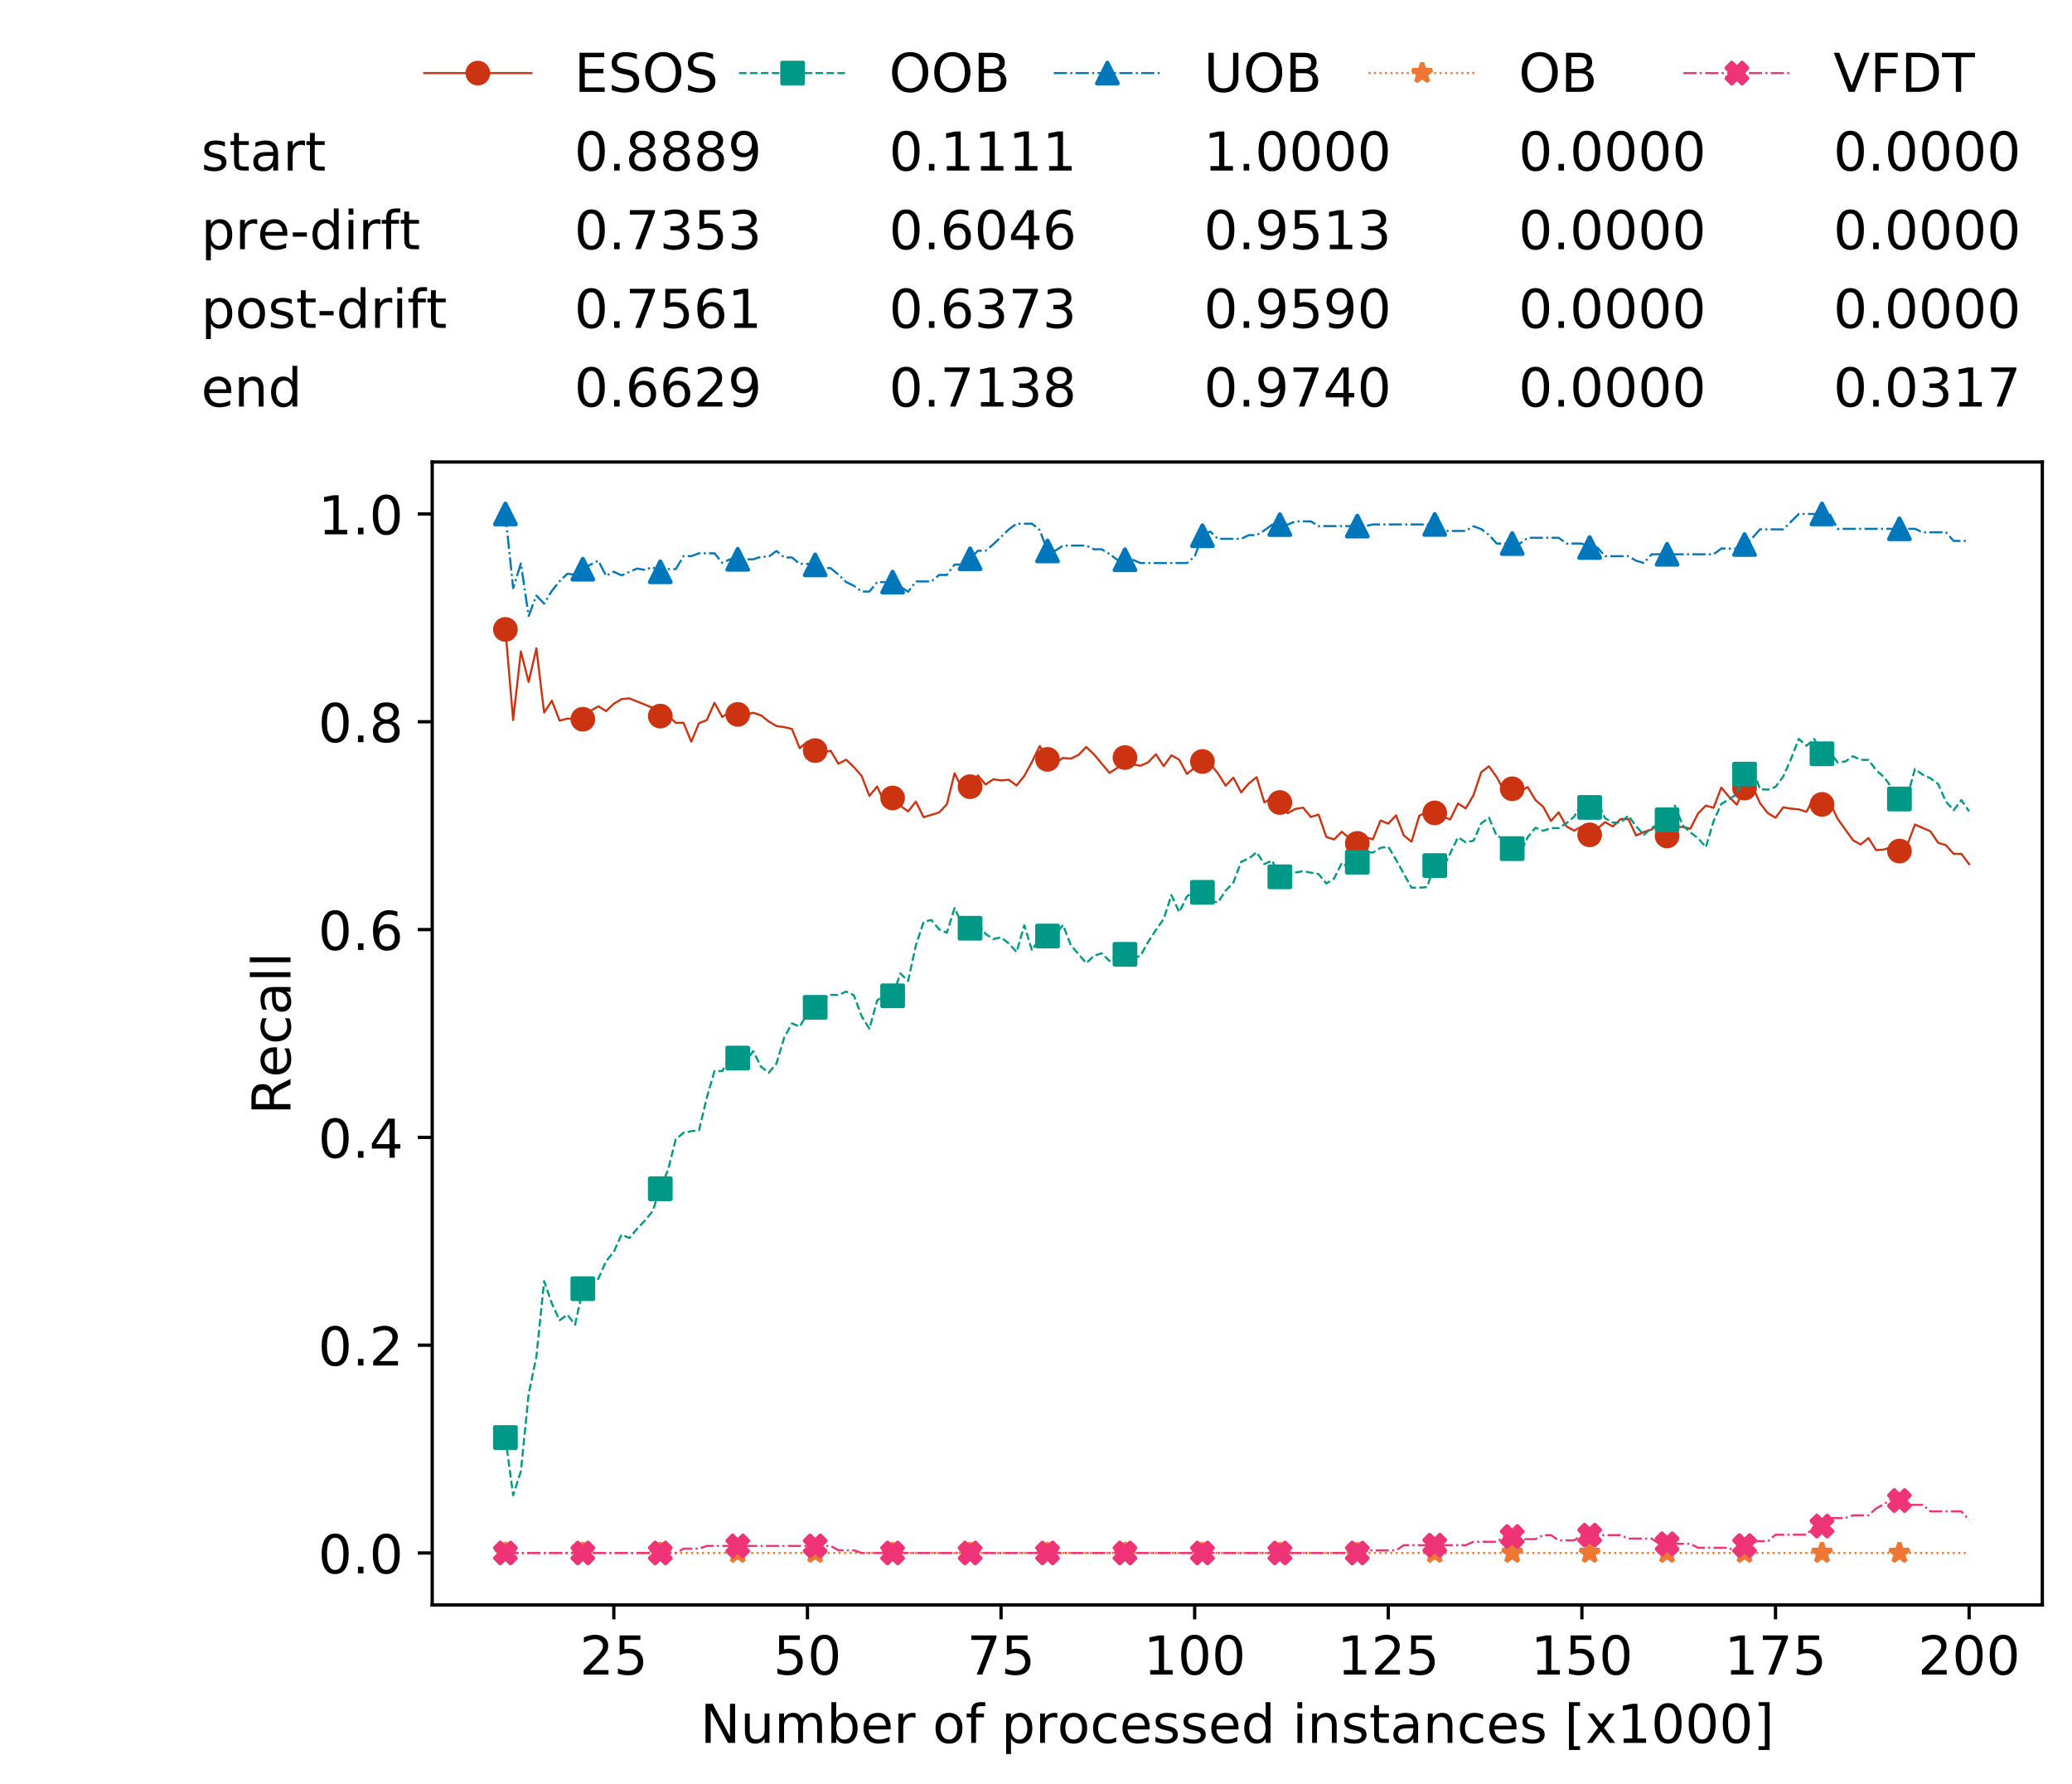 <?xml version="1.0" encoding="utf-8" standalone="no"?>
<!DOCTYPE svg PUBLIC "-//W3C//DTD SVG 1.1//EN"
  "http://www.w3.org/Graphics/SVG/1.1/DTD/svg11.dtd">
<!-- Created with matplotlib (https://matplotlib.org/) -->
<svg height="432.615pt" version="1.1" viewBox="0 0 502.65 432.615" width="502.65pt" xmlns="http://www.w3.org/2000/svg" xmlns:xlink="http://www.w3.org/1999/xlink">
 <defs>
  <style type="text/css">
*{stroke-linecap:butt;stroke-linejoin:round;white-space:pre;}
  </style>
 </defs>
 <g id="figure_1">
  <g id="patch_1">
   <path d="M 0 432.615 
L 502.65 432.615 
L 502.65 0 
L 0 0 
z
" style="fill:#ffffff;"/>
  </g>
  <g id="axes_1">
   <g id="patch_2">
    <path d="M 104.85 389.252 
L 495.45 389.252 
L 495.45 112.052 
L 104.85 112.052 
z
" style="fill:#ffffff;"/>
   </g>
   <g id="matplotlib.axis_1">
    <g id="xtick_1">
     <g id="line2d_1">
      <defs>
       <path d="M 0 0 
L 0 3.5 
" id="m93fdd0935a" style="stroke:#000000;stroke-width:0.8;"/>
      </defs>
      <g>
       <use style="stroke:#000000;stroke-width:0.8;" x="148.908" xlink:href="#m93fdd0935a" y="389.252"/>
      </g>
     </g>
     <g id="text_1">
      <!-- 25 -->
      <defs>
       <path d="M 19.188 8.297 
L 53.609 8.297 
L 53.609 0 
L 7.328 0 
L 7.328 8.297 
Q 12.938 14.109 22.625 23.891 
Q 32.328 33.688 34.812 36.531 
Q 39.547 41.844 41.422 45.531 
Q 43.312 49.219 43.312 52.781 
Q 43.312 58.594 39.234 62.25 
Q 35.156 65.922 28.609 65.922 
Q 23.969 65.922 18.812 64.312 
Q 13.672 62.703 7.812 59.422 
L 7.812 69.391 
Q 13.766 71.781 18.938 73 
Q 24.125 74.219 28.422 74.219 
Q 39.75 74.219 46.484 68.547 
Q 53.219 62.891 53.219 53.422 
Q 53.219 48.922 51.531 44.891 
Q 49.859 40.875 45.406 35.406 
Q 44.188 33.984 37.641 27.219 
Q 31.109 20.453 19.188 8.297 
z
" id="DejaVuSans-50"/>
       <path d="M 10.797 72.906 
L 49.516 72.906 
L 49.516 64.594 
L 19.828 64.594 
L 19.828 46.734 
Q 21.969 47.469 24.109 47.828 
Q 26.266 48.188 28.422 48.188 
Q 40.625 48.188 47.75 41.5 
Q 54.891 34.812 54.891 23.391 
Q 54.891 11.625 47.562 5.094 
Q 40.234 -1.422 26.906 -1.422 
Q 22.312 -1.422 17.547 -0.641 
Q 12.797 0.141 7.719 1.703 
L 7.719 11.625 
Q 12.109 9.234 16.797 8.062 
Q 21.484 6.891 26.703 6.891 
Q 35.156 6.891 40.078 11.328 
Q 45.016 15.766 45.016 23.391 
Q 45.016 31 40.078 35.438 
Q 35.156 39.891 26.703 39.891 
Q 22.75 39.891 18.812 39.016 
Q 14.891 38.141 10.797 36.281 
z
" id="DejaVuSans-53"/>
      </defs>
      <g transform="translate(140.636 406.13)scale(0.13 -0.13)">
       <use xlink:href="#DejaVuSans-50"/>
       <use x="63.623" xlink:href="#DejaVuSans-53"/>
      </g>
     </g>
    </g>
    <g id="xtick_2">
     <g id="line2d_2">
      <g>
       <use style="stroke:#000000;stroke-width:0.8;" x="195.877" xlink:href="#m93fdd0935a" y="389.252"/>
      </g>
     </g>
     <g id="text_2">
      <!-- 50 -->
      <defs>
       <path d="M 31.781 66.406 
Q 24.172 66.406 20.328 58.906 
Q 16.5 51.422 16.5 36.375 
Q 16.5 21.391 20.328 13.891 
Q 24.172 6.391 31.781 6.391 
Q 39.453 6.391 43.281 13.891 
Q 47.125 21.391 47.125 36.375 
Q 47.125 51.422 43.281 58.906 
Q 39.453 66.406 31.781 66.406 
z
M 31.781 74.219 
Q 44.047 74.219 50.516 64.516 
Q 56.984 54.828 56.984 36.375 
Q 56.984 17.969 50.516 8.266 
Q 44.047 -1.422 31.781 -1.422 
Q 19.531 -1.422 13.062 8.266 
Q 6.594 17.969 6.594 36.375 
Q 6.594 54.828 13.062 64.516 
Q 19.531 74.219 31.781 74.219 
z
" id="DejaVuSans-48"/>
      </defs>
      <g transform="translate(187.606 406.13)scale(0.13 -0.13)">
       <use xlink:href="#DejaVuSans-53"/>
       <use x="63.623" xlink:href="#DejaVuSans-48"/>
      </g>
     </g>
    </g>
    <g id="xtick_3">
     <g id="line2d_3">
      <g>
       <use style="stroke:#000000;stroke-width:0.8;" x="242.847" xlink:href="#m93fdd0935a" y="389.252"/>
      </g>
     </g>
     <g id="text_3">
      <!-- 75 -->
      <defs>
       <path d="M 8.203 72.906 
L 55.078 72.906 
L 55.078 68.703 
L 28.609 0 
L 18.312 0 
L 43.219 64.594 
L 8.203 64.594 
z
" id="DejaVuSans-55"/>
      </defs>
      <g transform="translate(234.576 406.13)scale(0.13 -0.13)">
       <use xlink:href="#DejaVuSans-55"/>
       <use x="63.623" xlink:href="#DejaVuSans-53"/>
      </g>
     </g>
    </g>
    <g id="xtick_4">
     <g id="line2d_4">
      <g>
       <use style="stroke:#000000;stroke-width:0.8;" x="289.817" xlink:href="#m93fdd0935a" y="389.252"/>
      </g>
     </g>
     <g id="text_4">
      <!-- 100 -->
      <defs>
       <path d="M 12.406 8.297 
L 28.516 8.297 
L 28.516 63.922 
L 10.984 60.406 
L 10.984 69.391 
L 28.422 72.906 
L 38.281 72.906 
L 38.281 8.297 
L 54.391 8.297 
L 54.391 0 
L 12.406 0 
z
" id="DejaVuSans-49"/>
      </defs>
      <g transform="translate(277.41 406.13)scale(0.13 -0.13)">
       <use xlink:href="#DejaVuSans-49"/>
       <use x="63.623" xlink:href="#DejaVuSans-48"/>
       <use x="127.246" xlink:href="#DejaVuSans-48"/>
      </g>
     </g>
    </g>
    <g id="xtick_5">
     <g id="line2d_5">
      <g>
       <use style="stroke:#000000;stroke-width:0.8;" x="336.786" xlink:href="#m93fdd0935a" y="389.252"/>
      </g>
     </g>
     <g id="text_5">
      <!-- 125 -->
      <g transform="translate(324.379 406.13)scale(0.13 -0.13)">
       <use xlink:href="#DejaVuSans-49"/>
       <use x="63.623" xlink:href="#DejaVuSans-50"/>
       <use x="127.246" xlink:href="#DejaVuSans-53"/>
      </g>
     </g>
    </g>
    <g id="xtick_6">
     <g id="line2d_6">
      <g>
       <use style="stroke:#000000;stroke-width:0.8;" x="383.756" xlink:href="#m93fdd0935a" y="389.252"/>
      </g>
     </g>
     <g id="text_6">
      <!-- 150 -->
      <g transform="translate(371.349 406.13)scale(0.13 -0.13)">
       <use xlink:href="#DejaVuSans-49"/>
       <use x="63.623" xlink:href="#DejaVuSans-53"/>
       <use x="127.246" xlink:href="#DejaVuSans-48"/>
      </g>
     </g>
    </g>
    <g id="xtick_7">
     <g id="line2d_7">
      <g>
       <use style="stroke:#000000;stroke-width:0.8;" x="430.726" xlink:href="#m93fdd0935a" y="389.252"/>
      </g>
     </g>
     <g id="text_7">
      <!-- 175 -->
      <g transform="translate(418.319 406.13)scale(0.13 -0.13)">
       <use xlink:href="#DejaVuSans-49"/>
       <use x="63.623" xlink:href="#DejaVuSans-55"/>
       <use x="127.246" xlink:href="#DejaVuSans-53"/>
      </g>
     </g>
    </g>
    <g id="xtick_8">
     <g id="line2d_8">
      <g>
       <use style="stroke:#000000;stroke-width:0.8;" x="477.695" xlink:href="#m93fdd0935a" y="389.252"/>
      </g>
     </g>
     <g id="text_8">
      <!-- 200 -->
      <g transform="translate(465.289 406.13)scale(0.13 -0.13)">
       <use xlink:href="#DejaVuSans-50"/>
       <use x="63.623" xlink:href="#DejaVuSans-48"/>
       <use x="127.246" xlink:href="#DejaVuSans-48"/>
      </g>
     </g>
    </g>
    <g id="text_9">
     <!-- Number of processed instances [x1000] -->
     <defs>
      <path d="M 9.812 72.906 
L 23.094 72.906 
L 55.422 11.922 
L 55.422 72.906 
L 64.984 72.906 
L 64.984 0 
L 51.703 0 
L 19.391 60.984 
L 19.391 0 
L 9.812 0 
z
" id="DejaVuSans-78"/>
      <path d="M 8.5 21.578 
L 8.5 54.688 
L 17.484 54.688 
L 17.484 21.922 
Q 17.484 14.156 20.5 10.266 
Q 23.531 6.391 29.594 6.391 
Q 36.859 6.391 41.078 11.031 
Q 45.312 15.672 45.312 23.688 
L 45.312 54.688 
L 54.297 54.688 
L 54.297 0 
L 45.312 0 
L 45.312 8.406 
Q 42.047 3.422 37.719 1 
Q 33.406 -1.422 27.688 -1.422 
Q 18.266 -1.422 13.375 4.438 
Q 8.5 10.297 8.5 21.578 
z
M 31.109 56 
z
" id="DejaVuSans-117"/>
      <path d="M 52 44.188 
Q 55.375 50.25 60.062 53.125 
Q 64.75 56 71.094 56 
Q 79.641 56 84.281 50.016 
Q 88.922 44.047 88.922 33.016 
L 88.922 0 
L 79.891 0 
L 79.891 32.719 
Q 79.891 40.578 77.094 44.375 
Q 74.312 48.188 68.609 48.188 
Q 61.625 48.188 57.562 43.547 
Q 53.516 38.922 53.516 30.906 
L 53.516 0 
L 44.484 0 
L 44.484 32.719 
Q 44.484 40.625 41.703 44.406 
Q 38.922 48.188 33.109 48.188 
Q 26.219 48.188 22.156 43.531 
Q 18.109 38.875 18.109 30.906 
L 18.109 0 
L 9.078 0 
L 9.078 54.688 
L 18.109 54.688 
L 18.109 46.188 
Q 21.188 51.219 25.484 53.609 
Q 29.781 56 35.688 56 
Q 41.656 56 45.828 52.969 
Q 50 49.953 52 44.188 
z
" id="DejaVuSans-109"/>
      <path d="M 48.688 27.297 
Q 48.688 37.203 44.609 42.844 
Q 40.531 48.484 33.406 48.484 
Q 26.266 48.484 22.188 42.844 
Q 18.109 37.203 18.109 27.297 
Q 18.109 17.391 22.188 11.75 
Q 26.266 6.109 33.406 6.109 
Q 40.531 6.109 44.609 11.75 
Q 48.688 17.391 48.688 27.297 
z
M 18.109 46.391 
Q 20.953 51.266 25.266 53.625 
Q 29.594 56 35.594 56 
Q 45.562 56 51.781 48.094 
Q 58.016 40.188 58.016 27.297 
Q 58.016 14.406 51.781 6.484 
Q 45.562 -1.422 35.594 -1.422 
Q 29.594 -1.422 25.266 0.953 
Q 20.953 3.328 18.109 8.203 
L 18.109 0 
L 9.078 0 
L 9.078 75.984 
L 18.109 75.984 
z
" id="DejaVuSans-98"/>
      <path d="M 56.203 29.594 
L 56.203 25.203 
L 14.891 25.203 
Q 15.484 15.922 20.484 11.062 
Q 25.484 6.203 34.422 6.203 
Q 39.594 6.203 44.453 7.469 
Q 49.312 8.734 54.109 11.281 
L 54.109 2.781 
Q 49.266 0.734 44.188 -0.344 
Q 39.109 -1.422 33.891 -1.422 
Q 20.797 -1.422 13.156 6.188 
Q 5.516 13.812 5.516 26.812 
Q 5.516 40.234 12.766 48.109 
Q 20.016 56 32.328 56 
Q 43.359 56 49.781 48.891 
Q 56.203 41.797 56.203 29.594 
z
M 47.219 32.234 
Q 47.125 39.594 43.094 43.984 
Q 39.062 48.391 32.422 48.391 
Q 24.906 48.391 20.391 44.141 
Q 15.875 39.891 15.188 32.172 
z
" id="DejaVuSans-101"/>
      <path d="M 41.109 46.297 
Q 39.594 47.172 37.812 47.578 
Q 36.031 48 33.891 48 
Q 26.266 48 22.188 43.047 
Q 18.109 38.094 18.109 28.812 
L 18.109 0 
L 9.078 0 
L 9.078 54.688 
L 18.109 54.688 
L 18.109 46.188 
Q 20.953 51.172 25.484 53.578 
Q 30.031 56 36.531 56 
Q 37.453 56 38.578 55.875 
Q 39.703 55.766 41.062 55.516 
z
" id="DejaVuSans-114"/>
      <path id="DejaVuSans-32"/>
      <path d="M 30.609 48.391 
Q 23.391 48.391 19.188 42.75 
Q 14.984 37.109 14.984 27.297 
Q 14.984 17.484 19.156 11.844 
Q 23.344 6.203 30.609 6.203 
Q 37.797 6.203 41.984 11.859 
Q 46.188 17.531 46.188 27.297 
Q 46.188 37.016 41.984 42.703 
Q 37.797 48.391 30.609 48.391 
z
M 30.609 56 
Q 42.328 56 49.016 48.375 
Q 55.719 40.766 55.719 27.297 
Q 55.719 13.875 49.016 6.219 
Q 42.328 -1.422 30.609 -1.422 
Q 18.844 -1.422 12.172 6.219 
Q 5.516 13.875 5.516 27.297 
Q 5.516 40.766 12.172 48.375 
Q 18.844 56 30.609 56 
z
" id="DejaVuSans-111"/>
      <path d="M 37.109 75.984 
L 37.109 68.5 
L 28.516 68.5 
Q 23.688 68.5 21.797 66.547 
Q 19.922 64.594 19.922 59.516 
L 19.922 54.688 
L 34.719 54.688 
L 34.719 47.703 
L 19.922 47.703 
L 19.922 0 
L 10.891 0 
L 10.891 47.703 
L 2.297 47.703 
L 2.297 54.688 
L 10.891 54.688 
L 10.891 58.5 
Q 10.891 67.625 15.141 71.797 
Q 19.391 75.984 28.609 75.984 
z
" id="DejaVuSans-102"/>
      <path d="M 18.109 8.203 
L 18.109 -20.797 
L 9.078 -20.797 
L 9.078 54.688 
L 18.109 54.688 
L 18.109 46.391 
Q 20.953 51.266 25.266 53.625 
Q 29.594 56 35.594 56 
Q 45.562 56 51.781 48.094 
Q 58.016 40.188 58.016 27.297 
Q 58.016 14.406 51.781 6.484 
Q 45.562 -1.422 35.594 -1.422 
Q 29.594 -1.422 25.266 0.953 
Q 20.953 3.328 18.109 8.203 
z
M 48.688 27.297 
Q 48.688 37.203 44.609 42.844 
Q 40.531 48.484 33.406 48.484 
Q 26.266 48.484 22.188 42.844 
Q 18.109 37.203 18.109 27.297 
Q 18.109 17.391 22.188 11.75 
Q 26.266 6.109 33.406 6.109 
Q 40.531 6.109 44.609 11.75 
Q 48.688 17.391 48.688 27.297 
z
" id="DejaVuSans-112"/>
      <path d="M 48.781 52.594 
L 48.781 44.188 
Q 44.969 46.297 41.141 47.344 
Q 37.312 48.391 33.406 48.391 
Q 24.656 48.391 19.812 42.844 
Q 14.984 37.312 14.984 27.297 
Q 14.984 17.281 19.812 11.734 
Q 24.656 6.203 33.406 6.203 
Q 37.312 6.203 41.141 7.25 
Q 44.969 8.297 48.781 10.406 
L 48.781 2.094 
Q 45.016 0.344 40.984 -0.531 
Q 36.969 -1.422 32.422 -1.422 
Q 20.062 -1.422 12.781 6.344 
Q 5.516 14.109 5.516 27.297 
Q 5.516 40.672 12.859 48.328 
Q 20.219 56 33.016 56 
Q 37.156 56 41.109 55.141 
Q 45.062 54.297 48.781 52.594 
z
" id="DejaVuSans-99"/>
      <path d="M 44.281 53.078 
L 44.281 44.578 
Q 40.484 46.531 36.375 47.5 
Q 32.281 48.484 27.875 48.484 
Q 21.188 48.484 17.844 46.438 
Q 14.5 44.391 14.5 40.281 
Q 14.5 37.156 16.891 35.375 
Q 19.281 33.594 26.516 31.984 
L 29.594 31.297 
Q 39.156 29.25 43.188 25.516 
Q 47.219 21.781 47.219 15.094 
Q 47.219 7.469 41.188 3.016 
Q 35.156 -1.422 24.609 -1.422 
Q 20.219 -1.422 15.453 -0.562 
Q 10.688 0.297 5.422 2 
L 5.422 11.281 
Q 10.406 8.688 15.234 7.391 
Q 20.062 6.109 24.812 6.109 
Q 31.156 6.109 34.562 8.281 
Q 37.984 10.453 37.984 14.406 
Q 37.984 18.062 35.516 20.016 
Q 33.062 21.969 24.703 23.781 
L 21.578 24.516 
Q 13.234 26.266 9.516 29.906 
Q 5.812 33.547 5.812 39.891 
Q 5.812 47.609 11.281 51.797 
Q 16.75 56 26.812 56 
Q 31.781 56 36.172 55.266 
Q 40.578 54.547 44.281 53.078 
z
" id="DejaVuSans-115"/>
      <path d="M 45.406 46.391 
L 45.406 75.984 
L 54.391 75.984 
L 54.391 0 
L 45.406 0 
L 45.406 8.203 
Q 42.578 3.328 38.25 0.953 
Q 33.938 -1.422 27.875 -1.422 
Q 17.969 -1.422 11.734 6.484 
Q 5.516 14.406 5.516 27.297 
Q 5.516 40.188 11.734 48.094 
Q 17.969 56 27.875 56 
Q 33.938 56 38.25 53.625 
Q 42.578 51.266 45.406 46.391 
z
M 14.797 27.297 
Q 14.797 17.391 18.875 11.75 
Q 22.953 6.109 30.078 6.109 
Q 37.203 6.109 41.297 11.75 
Q 45.406 17.391 45.406 27.297 
Q 45.406 37.203 41.297 42.844 
Q 37.203 48.484 30.078 48.484 
Q 22.953 48.484 18.875 42.844 
Q 14.797 37.203 14.797 27.297 
z
" id="DejaVuSans-100"/>
      <path d="M 9.422 54.688 
L 18.406 54.688 
L 18.406 0 
L 9.422 0 
z
M 9.422 75.984 
L 18.406 75.984 
L 18.406 64.594 
L 9.422 64.594 
z
" id="DejaVuSans-105"/>
      <path d="M 54.891 33.016 
L 54.891 0 
L 45.906 0 
L 45.906 32.719 
Q 45.906 40.484 42.875 44.328 
Q 39.844 48.188 33.797 48.188 
Q 26.516 48.188 22.312 43.547 
Q 18.109 38.922 18.109 30.906 
L 18.109 0 
L 9.078 0 
L 9.078 54.688 
L 18.109 54.688 
L 18.109 46.188 
Q 21.344 51.125 25.703 53.562 
Q 30.078 56 35.797 56 
Q 45.219 56 50.047 50.172 
Q 54.891 44.344 54.891 33.016 
z
" id="DejaVuSans-110"/>
      <path d="M 18.312 70.219 
L 18.312 54.688 
L 36.812 54.688 
L 36.812 47.703 
L 18.312 47.703 
L 18.312 18.016 
Q 18.312 11.328 20.141 9.422 
Q 21.969 7.516 27.594 7.516 
L 36.812 7.516 
L 36.812 0 
L 27.594 0 
Q 17.188 0 13.234 3.875 
Q 9.281 7.766 9.281 18.016 
L 9.281 47.703 
L 2.688 47.703 
L 2.688 54.688 
L 9.281 54.688 
L 9.281 70.219 
z
" id="DejaVuSans-116"/>
      <path d="M 34.281 27.484 
Q 23.391 27.484 19.188 25 
Q 14.984 22.516 14.984 16.5 
Q 14.984 11.719 18.141 8.906 
Q 21.297 6.109 26.703 6.109 
Q 34.188 6.109 38.703 11.406 
Q 43.219 16.703 43.219 25.484 
L 43.219 27.484 
z
M 52.203 31.203 
L 52.203 0 
L 43.219 0 
L 43.219 8.297 
Q 40.141 3.328 35.547 0.953 
Q 30.953 -1.422 24.312 -1.422 
Q 15.922 -1.422 10.953 3.297 
Q 6 8.016 6 15.922 
Q 6 25.141 12.172 29.828 
Q 18.359 34.516 30.609 34.516 
L 43.219 34.516 
L 43.219 35.406 
Q 43.219 41.609 39.141 45 
Q 35.062 48.391 27.688 48.391 
Q 23 48.391 18.547 47.266 
Q 14.109 46.141 10.016 43.891 
L 10.016 52.203 
Q 14.938 54.109 19.578 55.047 
Q 24.219 56 28.609 56 
Q 40.484 56 46.344 49.844 
Q 52.203 43.703 52.203 31.203 
z
" id="DejaVuSans-97"/>
      <path d="M 8.594 75.984 
L 29.297 75.984 
L 29.297 69 
L 17.578 69 
L 17.578 -6.203 
L 29.297 -6.203 
L 29.297 -13.188 
L 8.594 -13.188 
z
" id="DejaVuSans-91"/>
      <path d="M 54.891 54.688 
L 35.109 28.078 
L 55.906 0 
L 45.312 0 
L 29.391 21.484 
L 13.484 0 
L 2.875 0 
L 24.125 28.609 
L 4.688 54.688 
L 15.281 54.688 
L 29.781 35.203 
L 44.281 54.688 
z
" id="DejaVuSans-120"/>
      <path d="M 30.422 75.984 
L 30.422 -13.188 
L 9.719 -13.188 
L 9.719 -6.203 
L 21.391 -6.203 
L 21.391 69 
L 9.719 69 
L 9.719 75.984 
z
" id="DejaVuSans-93"/>
     </defs>
     <g transform="translate(169.881 422.711)scale(0.13 -0.13)">
      <use xlink:href="#DejaVuSans-78"/>
      <use x="74.805" xlink:href="#DejaVuSans-117"/>
      <use x="138.184" xlink:href="#DejaVuSans-109"/>
      <use x="235.596" xlink:href="#DejaVuSans-98"/>
      <use x="299.072" xlink:href="#DejaVuSans-101"/>
      <use x="360.596" xlink:href="#DejaVuSans-114"/>
      <use x="401.709" xlink:href="#DejaVuSans-32"/>
      <use x="433.496" xlink:href="#DejaVuSans-111"/>
      <use x="494.678" xlink:href="#DejaVuSans-102"/>
      <use x="529.883" xlink:href="#DejaVuSans-32"/>
      <use x="561.67" xlink:href="#DejaVuSans-112"/>
      <use x="625.146" xlink:href="#DejaVuSans-114"/>
      <use x="666.229" xlink:href="#DejaVuSans-111"/>
      <use x="727.41" xlink:href="#DejaVuSans-99"/>
      <use x="782.391" xlink:href="#DejaVuSans-101"/>
      <use x="843.914" xlink:href="#DejaVuSans-115"/>
      <use x="896.014" xlink:href="#DejaVuSans-115"/>
      <use x="948.113" xlink:href="#DejaVuSans-101"/>
      <use x="1009.637" xlink:href="#DejaVuSans-100"/>
      <use x="1073.113" xlink:href="#DejaVuSans-32"/>
      <use x="1104.9" xlink:href="#DejaVuSans-105"/>
      <use x="1132.684" xlink:href="#DejaVuSans-110"/>
      <use x="1196.062" xlink:href="#DejaVuSans-115"/>
      <use x="1248.162" xlink:href="#DejaVuSans-116"/>
      <use x="1287.371" xlink:href="#DejaVuSans-97"/>
      <use x="1348.65" xlink:href="#DejaVuSans-110"/>
      <use x="1412.029" xlink:href="#DejaVuSans-99"/>
      <use x="1467.01" xlink:href="#DejaVuSans-101"/>
      <use x="1528.533" xlink:href="#DejaVuSans-115"/>
      <use x="1580.633" xlink:href="#DejaVuSans-32"/>
      <use x="1612.42" xlink:href="#DejaVuSans-91"/>
      <use x="1651.434" xlink:href="#DejaVuSans-120"/>
      <use x="1710.613" xlink:href="#DejaVuSans-49"/>
      <use x="1774.236" xlink:href="#DejaVuSans-48"/>
      <use x="1837.859" xlink:href="#DejaVuSans-48"/>
      <use x="1901.482" xlink:href="#DejaVuSans-48"/>
      <use x="1965.105" xlink:href="#DejaVuSans-93"/>
     </g>
    </g>
   </g>
   <g id="matplotlib.axis_2">
    <g id="ytick_1">
     <g id="line2d_9">
      <defs>
       <path d="M 0 0 
L -3.5 0 
" id="m01849c7c04" style="stroke:#000000;stroke-width:0.8;"/>
      </defs>
      <g>
       <use style="stroke:#000000;stroke-width:0.8;" x="104.85" xlink:href="#m01849c7c04" y="376.652"/>
      </g>
     </g>
     <g id="text_10">
      <!-- 0.0 -->
      <defs>
       <path d="M 10.688 12.406 
L 21 12.406 
L 21 0 
L 10.688 0 
z
" id="DejaVuSans-46"/>
      </defs>
      <g transform="translate(77.176 381.591)scale(0.13 -0.13)">
       <use xlink:href="#DejaVuSans-48"/>
       <use x="63.623" xlink:href="#DejaVuSans-46"/>
       <use x="95.41" xlink:href="#DejaVuSans-48"/>
      </g>
     </g>
    </g>
    <g id="ytick_2">
     <g id="line2d_10">
      <g>
       <use style="stroke:#000000;stroke-width:0.8;" x="104.85" xlink:href="#m01849c7c04" y="326.252"/>
      </g>
     </g>
     <g id="text_11">
      <!-- 0.2 -->
      <g transform="translate(77.176 331.191)scale(0.13 -0.13)">
       <use xlink:href="#DejaVuSans-48"/>
       <use x="63.623" xlink:href="#DejaVuSans-46"/>
       <use x="95.41" xlink:href="#DejaVuSans-50"/>
      </g>
     </g>
    </g>
    <g id="ytick_3">
     <g id="line2d_11">
      <g>
       <use style="stroke:#000000;stroke-width:0.8;" x="104.85" xlink:href="#m01849c7c04" y="275.852"/>
      </g>
     </g>
     <g id="text_12">
      <!-- 0.4 -->
      <defs>
       <path d="M 37.797 64.312 
L 12.891 25.391 
L 37.797 25.391 
z
M 35.203 72.906 
L 47.609 72.906 
L 47.609 25.391 
L 58.016 25.391 
L 58.016 17.188 
L 47.609 17.188 
L 47.609 0 
L 37.797 0 
L 37.797 17.188 
L 4.891 17.188 
L 4.891 26.703 
z
" id="DejaVuSans-52"/>
      </defs>
      <g transform="translate(77.176 280.791)scale(0.13 -0.13)">
       <use xlink:href="#DejaVuSans-48"/>
       <use x="63.623" xlink:href="#DejaVuSans-46"/>
       <use x="95.41" xlink:href="#DejaVuSans-52"/>
      </g>
     </g>
    </g>
    <g id="ytick_4">
     <g id="line2d_12">
      <g>
       <use style="stroke:#000000;stroke-width:0.8;" x="104.85" xlink:href="#m01849c7c04" y="225.452"/>
      </g>
     </g>
     <g id="text_13">
      <!-- 0.6 -->
      <defs>
       <path d="M 33.016 40.375 
Q 26.375 40.375 22.484 35.828 
Q 18.609 31.297 18.609 23.391 
Q 18.609 15.531 22.484 10.953 
Q 26.375 6.391 33.016 6.391 
Q 39.656 6.391 43.531 10.953 
Q 47.406 15.531 47.406 23.391 
Q 47.406 31.297 43.531 35.828 
Q 39.656 40.375 33.016 40.375 
z
M 52.594 71.297 
L 52.594 62.312 
Q 48.875 64.062 45.094 64.984 
Q 41.312 65.922 37.594 65.922 
Q 27.828 65.922 22.672 59.328 
Q 17.531 52.734 16.797 39.406 
Q 19.672 43.656 24.016 45.922 
Q 28.375 48.188 33.594 48.188 
Q 44.578 48.188 50.953 41.516 
Q 57.328 34.859 57.328 23.391 
Q 57.328 12.156 50.688 5.359 
Q 44.047 -1.422 33.016 -1.422 
Q 20.359 -1.422 13.672 8.266 
Q 6.984 17.969 6.984 36.375 
Q 6.984 53.656 15.188 63.938 
Q 23.391 74.219 37.203 74.219 
Q 40.922 74.219 44.703 73.484 
Q 48.484 72.75 52.594 71.297 
z
" id="DejaVuSans-54"/>
      </defs>
      <g transform="translate(77.176 230.391)scale(0.13 -0.13)">
       <use xlink:href="#DejaVuSans-48"/>
       <use x="63.623" xlink:href="#DejaVuSans-46"/>
       <use x="95.41" xlink:href="#DejaVuSans-54"/>
      </g>
     </g>
    </g>
    <g id="ytick_5">
     <g id="line2d_13">
      <g>
       <use style="stroke:#000000;stroke-width:0.8;" x="104.85" xlink:href="#m01849c7c04" y="175.052"/>
      </g>
     </g>
     <g id="text_14">
      <!-- 0.8 -->
      <defs>
       <path d="M 31.781 34.625 
Q 24.75 34.625 20.719 30.859 
Q 16.703 27.094 16.703 20.516 
Q 16.703 13.922 20.719 10.156 
Q 24.75 6.391 31.781 6.391 
Q 38.812 6.391 42.859 10.172 
Q 46.922 13.969 46.922 20.516 
Q 46.922 27.094 42.891 30.859 
Q 38.875 34.625 31.781 34.625 
z
M 21.922 38.812 
Q 15.578 40.375 12.031 44.719 
Q 8.5 49.078 8.5 55.328 
Q 8.5 64.062 14.719 69.141 
Q 20.953 74.219 31.781 74.219 
Q 42.672 74.219 48.875 69.141 
Q 55.078 64.062 55.078 55.328 
Q 55.078 49.078 51.531 44.719 
Q 48 40.375 41.703 38.812 
Q 48.828 37.156 52.797 32.312 
Q 56.781 27.484 56.781 20.516 
Q 56.781 9.906 50.312 4.234 
Q 43.844 -1.422 31.781 -1.422 
Q 19.734 -1.422 13.25 4.234 
Q 6.781 9.906 6.781 20.516 
Q 6.781 27.484 10.781 32.312 
Q 14.797 37.156 21.922 38.812 
z
M 18.312 54.391 
Q 18.312 48.734 21.844 45.562 
Q 25.391 42.391 31.781 42.391 
Q 38.141 42.391 41.719 45.562 
Q 45.312 48.734 45.312 54.391 
Q 45.312 60.062 41.719 63.234 
Q 38.141 66.406 31.781 66.406 
Q 25.391 66.406 21.844 63.234 
Q 18.312 60.062 18.312 54.391 
z
" id="DejaVuSans-56"/>
      </defs>
      <g transform="translate(77.176 179.991)scale(0.13 -0.13)">
       <use xlink:href="#DejaVuSans-48"/>
       <use x="63.623" xlink:href="#DejaVuSans-46"/>
       <use x="95.41" xlink:href="#DejaVuSans-56"/>
      </g>
     </g>
    </g>
    <g id="ytick_6">
     <g id="line2d_14">
      <g>
       <use style="stroke:#000000;stroke-width:0.8;" x="104.85" xlink:href="#m01849c7c04" y="124.652"/>
      </g>
     </g>
     <g id="text_15">
      <!-- 1.0 -->
      <g transform="translate(77.176 129.591)scale(0.13 -0.13)">
       <use xlink:href="#DejaVuSans-49"/>
       <use x="63.623" xlink:href="#DejaVuSans-46"/>
       <use x="95.41" xlink:href="#DejaVuSans-48"/>
      </g>
     </g>
    </g>
    <g id="text_16">
     <!-- Recall -->
     <defs>
      <path d="M 44.391 34.188 
Q 47.562 33.109 50.562 29.594 
Q 53.562 26.078 56.594 19.922 
L 66.609 0 
L 56 0 
L 46.688 18.703 
Q 43.062 26.031 39.672 28.422 
Q 36.281 30.812 30.422 30.812 
L 19.672 30.812 
L 19.672 0 
L 9.812 0 
L 9.812 72.906 
L 32.078 72.906 
Q 44.578 72.906 50.734 67.672 
Q 56.891 62.453 56.891 51.906 
Q 56.891 45.016 53.688 40.469 
Q 50.484 35.938 44.391 34.188 
z
M 19.672 64.797 
L 19.672 38.922 
L 32.078 38.922 
Q 39.203 38.922 42.844 42.219 
Q 46.484 45.516 46.484 51.906 
Q 46.484 58.297 42.844 61.547 
Q 39.203 64.797 32.078 64.797 
z
" id="DejaVuSans-82"/>
      <path d="M 9.422 75.984 
L 18.406 75.984 
L 18.406 0 
L 9.422 0 
z
" id="DejaVuSans-108"/>
     </defs>
     <g transform="translate(70.472 270.333)rotate(-90)scale(0.13 -0.13)">
      <use xlink:href="#DejaVuSans-82"/>
      <use x="69.42" xlink:href="#DejaVuSans-101"/>
      <use x="130.943" xlink:href="#DejaVuSans-99"/>
      <use x="185.924" xlink:href="#DejaVuSans-97"/>
      <use x="247.203" xlink:href="#DejaVuSans-108"/>
      <use x="274.986" xlink:href="#DejaVuSans-108"/>
     </g>
    </g>
   </g>
   <g id="line2d_15"/>
   <g id="line2d_16"/>
   <g id="line2d_17"/>
   <g id="line2d_18"/>
   <g id="line2d_19"/>
   <g id="line2d_20">
    <path clip-path="url(#p1d951dd231)" d="M 122.605 152.652 
L 124.483 174.652 
L 126.362 157.985 
L 128.241 165.402 
L 130.12 157.252 
L 131.998 172.818 
L 133.877 169.938 
L 135.756 174.777 
L 137.635 174.298 
L 141.392 174.435 
L 143.271 172.387 
L 145.15 171.299 
L 147.029 172.467 
L 148.908 170.68 
L 150.786 169.553 
L 152.665 169.382 
L 158.302 171.638 
L 160.18 173.674 
L 162.059 173.511 
L 163.938 175.311 
L 165.817 175.311 
L 167.695 179.893 
L 169.574 175.393 
L 171.453 174.656 
L 173.332 170.456 
L 175.211 173.892 
L 177.089 172.632 
L 178.968 173.262 
L 180.847 173.402 
L 182.726 172.868 
L 184.605 173.498 
L 186.483 174.968 
L 188.362 176.088 
L 190.241 176.35 
L 192.12 176.802 
L 193.998 181.455 
L 195.877 179.88 
L 197.756 182.043 
L 199.635 182.484 
L 201.514 182.084 
L 203.392 185.234 
L 205.271 184.252 
L 207.15 186.052 
L 209.029 188.189 
L 210.908 193.035 
L 212.786 190.744 
L 214.665 194.884 
L 216.544 193.534 
L 218.423 195.421 
L 220.302 196.796 
L 222.18 194.416 
L 224.059 198.196 
L 227.817 197.052 
L 229.695 195.092 
L 231.574 187.532 
L 233.453 191.357 
L 235.332 190.797 
L 237.211 188.065 
L 239.089 190.265 
L 240.968 189.005 
L 242.847 189.282 
L 244.726 189.118 
L 246.605 190.518 
L 248.483 188.192 
L 250.362 184.756 
L 252.241 180.931 
L 254.12 184.171 
L 255.998 185.084 
L 257.877 183.824 
L 259.756 183.999 
L 261.635 183.099 
L 263.514 181.161 
L 265.392 182.961 
L 269.15 187.451 
L 271.029 186.251 
L 272.908 183.731 
L 274.786 185.386 
L 276.665 185.724 
L 278.544 184.884 
L 280.423 182.945 
L 282.302 185.809 
L 284.18 183.184 
L 286.059 184.264 
L 287.938 187.7 
L 291.695 184.685 
L 293.574 185.21 
L 295.453 187.55 
L 297.332 190.557 
L 299.211 188.593 
L 301.089 192.193 
L 302.968 189.993 
L 304.847 188.493 
L 306.726 194.602 
L 308.605 193.552 
L 310.483 194.632 
L 312.362 197.232 
L 314.241 196.203 
L 316.12 195.879 
L 317.998 198.141 
L 319.877 197.568 
L 321.756 202.993 
L 323.635 203.593 
L 325.514 201.732 
L 327.392 203.307 
L 329.271 204.553 
L 331.15 202.978 
L 333.029 203.578 
L 334.908 198.996 
L 336.786 199.76 
L 338.665 197.735 
L 340.544 202.635 
L 342.423 204.135 
L 344.302 197.835 
L 346.18 196.976 
L 348.059 197.156 
L 349.938 198.056 
L 351.817 198.748 
L 353.695 194.871 
L 355.574 196.071 
L 357.453 192.864 
L 359.332 187.264 
L 361.211 185.864 
L 363.089 188.489 
L 364.968 191.954 
L 366.847 191.308 
L 368.726 191.938 
L 370.605 190.888 
L 372.483 194.038 
L 374.362 195.653 
L 376.241 199.118 
L 378.12 197.018 
L 379.998 200.418 
L 381.877 201.468 
L 383.756 200.437 
L 385.635 202.473 
L 389.392 199.398 
L 391.271 200.448 
L 393.15 198.648 
L 395.029 198.648 
L 396.908 202.648 
L 398.786 201.786 
L 400.665 201.186 
L 402.544 199.746 
L 404.423 202.746 
L 406.302 200.541 
L 408.18 200.541 
L 410.059 200.991 
L 411.938 197.276 
L 413.817 195.386 
L 415.695 195.911 
L 417.574 191.011 
L 419.453 193.261 
L 421.332 195.151 
L 423.211 191.135 
L 425.089 190.61 
L 426.968 194.81 
L 428.847 197.197 
L 430.726 198.322 
L 432.605 195.802 
L 434.483 196.129 
L 436.362 196.29 
L 438.241 196.89 
L 440.12 193.29 
L 441.998 195.09 
L 443.877 194.485 
L 445.756 198.535 
L 449.514 203.777 
L 451.392 204.827 
L 453.271 203.252 
L 455.15 206.192 
L 457.029 206.042 
L 458.908 205.412 
L 460.786 206.412 
L 462.665 205.012 
L 464.544 199.972 
L 468.302 201.61 
L 470.18 204.41 
L 472.059 204.983 
L 473.938 207.083 
L 475.817 207.083 
L 477.695 209.603 
L 477.695 209.603 
" style="fill:none;stroke:#cc3311;stroke-linecap:square;stroke-width:0.5;"/>
    <defs>
     <path d="M 0 2.5 
C 0.663 2.5 1.299 2.237 1.768 1.768 
C 2.237 1.299 2.5 0.663 2.5 0 
C 2.5 -0.663 2.237 -1.299 1.768 -1.768 
C 1.299 -2.237 0.663 -2.5 0 -2.5 
C -0.663 -2.5 -1.299 -2.237 -1.768 -1.768 
C -2.237 -1.299 -2.5 -0.663 -2.5 0 
C -2.5 0.663 -2.237 1.299 -1.768 1.768 
C -1.299 2.237 -0.663 2.5 0 2.5 
z
" id="mb78983ccc8" style="stroke:#cc3311;"/>
    </defs>
    <g clip-path="url(#p1d951dd231)">
     <use style="fill:#cc3311;stroke:#cc3311;" x="122.605" xlink:href="#mb78983ccc8" y="152.652"/>
     <use style="fill:#cc3311;stroke:#cc3311;" x="141.392" xlink:href="#mb78983ccc8" y="174.435"/>
     <use style="fill:#cc3311;stroke:#cc3311;" x="160.18" xlink:href="#mb78983ccc8" y="173.674"/>
     <use style="fill:#cc3311;stroke:#cc3311;" x="178.968" xlink:href="#mb78983ccc8" y="173.262"/>
     <use style="fill:#cc3311;stroke:#cc3311;" x="197.756" xlink:href="#mb78983ccc8" y="182.043"/>
     <use style="fill:#cc3311;stroke:#cc3311;" x="216.544" xlink:href="#mb78983ccc8" y="193.534"/>
     <use style="fill:#cc3311;stroke:#cc3311;" x="235.332" xlink:href="#mb78983ccc8" y="190.797"/>
     <use style="fill:#cc3311;stroke:#cc3311;" x="254.12" xlink:href="#mb78983ccc8" y="184.171"/>
     <use style="fill:#cc3311;stroke:#cc3311;" x="272.908" xlink:href="#mb78983ccc8" y="183.731"/>
     <use style="fill:#cc3311;stroke:#cc3311;" x="291.695" xlink:href="#mb78983ccc8" y="184.685"/>
     <use style="fill:#cc3311;stroke:#cc3311;" x="310.483" xlink:href="#mb78983ccc8" y="194.632"/>
     <use style="fill:#cc3311;stroke:#cc3311;" x="329.271" xlink:href="#mb78983ccc8" y="204.553"/>
     <use style="fill:#cc3311;stroke:#cc3311;" x="348.059" xlink:href="#mb78983ccc8" y="197.156"/>
     <use style="fill:#cc3311;stroke:#cc3311;" x="366.847" xlink:href="#mb78983ccc8" y="191.308"/>
     <use style="fill:#cc3311;stroke:#cc3311;" x="385.635" xlink:href="#mb78983ccc8" y="202.473"/>
     <use style="fill:#cc3311;stroke:#cc3311;" x="404.423" xlink:href="#mb78983ccc8" y="202.746"/>
     <use style="fill:#cc3311;stroke:#cc3311;" x="423.211" xlink:href="#mb78983ccc8" y="191.135"/>
     <use style="fill:#cc3311;stroke:#cc3311;" x="441.998" xlink:href="#mb78983ccc8" y="195.09"/>
     <use style="fill:#cc3311;stroke:#cc3311;" x="460.786" xlink:href="#mb78983ccc8" y="206.412"/>
    </g>
   </g>
   <g id="line2d_21"/>
   <g id="line2d_22"/>
   <g id="line2d_23"/>
   <g id="line2d_24"/>
   <g id="line2d_25">
    <path clip-path="url(#p1d951dd231)" d="M 122.605 348.652 
L 124.483 362.652 
L 126.362 356.818 
L 128.241 338.152 
L 130.12 329.052 
L 131.998 310.735 
L 133.877 316.152 
L 135.756 320.214 
L 137.635 318.849 
L 139.514 321.269 
L 141.392 312.558 
L 143.271 311.6 
L 145.15 310.142 
L 147.029 305.893 
L 148.908 303.61 
L 150.786 299.425 
L 152.665 300.262 
L 154.544 298.044 
L 156.423 296.06 
L 158.302 293.79 
L 160.18 288.317 
L 162.059 283.735 
L 163.938 276.31 
L 165.817 274.735 
L 167.695 274.353 
L 169.574 274.128 
L 171.453 266.244 
L 173.332 259.769 
L 175.211 259.769 
L 177.089 256.409 
L 178.968 256.619 
L 180.847 257.599 
L 182.726 254.926 
L 184.605 258.706 
L 186.483 260.176 
L 188.362 257.936 
L 190.241 251.636 
L 192.12 248.212 
L 193.998 248.987 
L 195.877 245.837 
L 197.756 244.31 
L 199.635 242.107 
L 201.514 241.307 
L 203.392 241.307 
L 205.271 240.489 
L 207.15 241.389 
L 209.029 246.473 
L 210.908 249.502 
L 212.786 242.629 
L 214.665 241.369 
L 216.544 241.519 
L 218.423 236.102 
L 220.302 237.935 
L 222.18 229.255 
L 224.059 223.585 
L 225.938 223.132 
L 227.817 225.382 
L 229.695 226.222 
L 231.574 220.237 
L 233.453 224.287 
L 235.332 225.127 
L 237.211 223.894 
L 239.089 226.494 
L 240.968 227.754 
L 242.847 227.338 
L 244.726 228.811 
L 246.605 230.911 
L 248.483 224.417 
L 250.362 230.526 
L 252.241 227.376 
L 254.12 227.016 
L 255.998 226.834 
L 257.877 224.314 
L 259.756 229.214 
L 263.514 233.596 
L 265.392 231.796 
L 267.271 231.196 
L 269.15 233.057 
L 271.029 231.457 
L 272.908 231.457 
L 274.786 232.476 
L 276.665 231.801 
L 278.544 228.441 
L 280.423 225.533 
L 282.302 222.86 
L 284.18 217.085 
L 286.059 221.225 
L 287.938 217.407 
L 289.817 216.057 
L 291.695 216.417 
L 293.574 218.517 
L 295.453 218.877 
L 297.332 216.013 
L 299.211 214.05 
L 301.089 209.01 
L 302.968 208.21 
L 304.847 206.71 
L 306.726 209.573 
L 308.605 208.698 
L 310.483 212.658 
L 312.362 212.458 
L 314.241 211.61 
L 316.12 211.287 
L 319.877 211.992 
L 321.756 214.267 
L 323.635 213.067 
L 325.514 209.273 
L 327.392 210.623 
L 329.271 209.1 
L 331.15 206.58 
L 333.029 206.78 
L 334.908 205.634 
L 336.786 205.348 
L 338.665 208.498 
L 342.423 215.298 
L 344.302 215.298 
L 346.18 215.155 
L 348.059 209.935 
L 349.938 210.835 
L 353.695 203.081 
L 355.574 204.281 
L 357.453 203.899 
L 359.332 199.699 
L 361.211 198.299 
L 363.089 202.761 
L 364.968 203.391 
L 366.847 205.815 
L 368.726 207.075 
L 370.605 203.05 
L 372.483 200.759 
L 374.362 201.486 
L 376.241 200.856 
L 378.12 200.856 
L 379.998 199.656 
L 381.877 198.081 
L 383.756 194.759 
L 385.635 195.825 
L 387.514 194.25 
L 389.392 198.45 
L 391.271 199.5 
L 393.15 199.5 
L 395.029 197.82 
L 396.908 200.42 
L 398.786 202.466 
L 400.665 200.816 
L 402.544 199.736 
L 404.423 198.836 
L 406.302 195.371 
L 408.18 200.096 
L 410.059 201.896 
L 411.938 203.269 
L 413.817 205.474 
L 415.695 199.174 
L 417.574 194.974 
L 419.453 193.849 
L 421.332 192.589 
L 423.211 187.743 
L 425.089 186.168 
L 426.968 191.418 
L 428.847 191.513 
L 430.726 190.838 
L 432.605 188.318 
L 434.483 184.064 
L 436.362 179.218 
L 438.241 180.868 
L 440.12 179.218 
L 441.998 182.818 
L 443.877 182.212 
L 445.756 184.912 
L 447.635 184.687 
L 449.514 183.416 
L 451.392 184.291 
L 453.271 184.291 
L 455.15 186.811 
L 457.029 188.461 
L 458.908 190.981 
L 460.786 193.781 
L 462.665 193.431 
L 464.544 186.501 
L 466.423 187.875 
L 468.302 188.75 
L 470.18 190.15 
L 472.059 194.405 
L 473.938 196.505 
L 475.817 194.055 
L 477.695 196.785 
L 477.695 196.785 
" style="fill:none;stroke:#009988;stroke-dasharray:1.85,0.8;stroke-dashoffset:0;stroke-width:0.5;"/>
    <defs>
     <path d="M -2.5 2.5 
L 2.5 2.5 
L 2.5 -2.5 
L -2.5 -2.5 
z
" id="m8bd08e7ffb" style="stroke:#009988;stroke-linejoin:miter;"/>
    </defs>
    <g clip-path="url(#p1d951dd231)">
     <use style="fill:#009988;stroke:#009988;stroke-linejoin:miter;" x="122.605" xlink:href="#m8bd08e7ffb" y="348.652"/>
     <use style="fill:#009988;stroke:#009988;stroke-linejoin:miter;" x="141.392" xlink:href="#m8bd08e7ffb" y="312.558"/>
     <use style="fill:#009988;stroke:#009988;stroke-linejoin:miter;" x="160.18" xlink:href="#m8bd08e7ffb" y="288.317"/>
     <use style="fill:#009988;stroke:#009988;stroke-linejoin:miter;" x="178.968" xlink:href="#m8bd08e7ffb" y="256.619"/>
     <use style="fill:#009988;stroke:#009988;stroke-linejoin:miter;" x="197.756" xlink:href="#m8bd08e7ffb" y="244.31"/>
     <use style="fill:#009988;stroke:#009988;stroke-linejoin:miter;" x="216.544" xlink:href="#m8bd08e7ffb" y="241.519"/>
     <use style="fill:#009988;stroke:#009988;stroke-linejoin:miter;" x="235.332" xlink:href="#m8bd08e7ffb" y="225.127"/>
     <use style="fill:#009988;stroke:#009988;stroke-linejoin:miter;" x="254.12" xlink:href="#m8bd08e7ffb" y="227.016"/>
     <use style="fill:#009988;stroke:#009988;stroke-linejoin:miter;" x="272.908" xlink:href="#m8bd08e7ffb" y="231.457"/>
     <use style="fill:#009988;stroke:#009988;stroke-linejoin:miter;" x="291.695" xlink:href="#m8bd08e7ffb" y="216.417"/>
     <use style="fill:#009988;stroke:#009988;stroke-linejoin:miter;" x="310.483" xlink:href="#m8bd08e7ffb" y="212.658"/>
     <use style="fill:#009988;stroke:#009988;stroke-linejoin:miter;" x="329.271" xlink:href="#m8bd08e7ffb" y="209.1"/>
     <use style="fill:#009988;stroke:#009988;stroke-linejoin:miter;" x="348.059" xlink:href="#m8bd08e7ffb" y="209.935"/>
     <use style="fill:#009988;stroke:#009988;stroke-linejoin:miter;" x="366.847" xlink:href="#m8bd08e7ffb" y="205.815"/>
     <use style="fill:#009988;stroke:#009988;stroke-linejoin:miter;" x="385.635" xlink:href="#m8bd08e7ffb" y="195.825"/>
     <use style="fill:#009988;stroke:#009988;stroke-linejoin:miter;" x="404.423" xlink:href="#m8bd08e7ffb" y="198.836"/>
     <use style="fill:#009988;stroke:#009988;stroke-linejoin:miter;" x="423.211" xlink:href="#m8bd08e7ffb" y="187.743"/>
     <use style="fill:#009988;stroke:#009988;stroke-linejoin:miter;" x="441.998" xlink:href="#m8bd08e7ffb" y="182.818"/>
     <use style="fill:#009988;stroke:#009988;stroke-linejoin:miter;" x="460.786" xlink:href="#m8bd08e7ffb" y="193.781"/>
    </g>
   </g>
   <g id="line2d_26"/>
   <g id="line2d_27"/>
   <g id="line2d_28"/>
   <g id="line2d_29"/>
   <g id="line2d_30">
    <path clip-path="url(#p1d951dd231)" d="M 122.605 124.652 
L 124.483 142.652 
L 126.362 136.652 
L 128.241 149.402 
L 130.12 144.452 
L 131.998 146.402 
L 133.877 143.295 
L 135.756 140.964 
L 137.635 139.152 
L 139.514 139.382 
L 141.392 138.043 
L 143.271 136.927 
L 145.15 135.983 
L 147.029 139.673 
L 148.908 138.672 
L 150.786 139.546 
L 154.544 137.891 
L 156.423 138.214 
L 158.302 137.536 
L 160.18 138.681 
L 162.059 138.027 
L 163.938 138.027 
L 165.817 134.877 
L 167.695 134.877 
L 169.574 134.202 
L 173.332 134.202 
L 175.211 136.493 
L 177.089 135.653 
L 182.726 135.653 
L 184.605 135.023 
L 186.483 135.023 
L 188.362 133.623 
L 190.241 135.198 
L 192.12 135.198 
L 193.998 136.749 
L 195.877 136.749 
L 197.756 137.003 
L 199.635 137.796 
L 201.514 137.796 
L 203.392 139.371 
L 205.271 141.171 
L 207.15 142.071 
L 209.029 143.471 
L 210.908 143.471 
L 212.786 141.18 
L 216.544 141.18 
L 218.423 142.276 
L 220.302 143.536 
L 222.18 141.016 
L 225.938 141.016 
L 227.817 139.441 
L 229.695 139.441 
L 231.574 136.921 
L 233.453 136.921 
L 235.332 135.521 
L 237.211 133.582 
L 239.089 133.582 
L 240.968 132.007 
L 244.726 128.407 
L 246.605 127.007 
L 250.362 127.007 
L 252.241 128.582 
L 254.12 133.622 
L 255.998 133.577 
L 257.877 132.317 
L 263.514 132.317 
L 265.392 133.217 
L 267.271 133.217 
L 269.15 134.362 
L 271.029 135.762 
L 274.786 135.762 
L 276.665 136.55 
L 287.938 136.55 
L 289.817 134.975 
L 291.695 129.935 
L 293.574 128.885 
L 295.453 130.685 
L 301.089 130.685 
L 302.968 129.785 
L 304.847 129.785 
L 306.726 128.639 
L 308.605 127.239 
L 312.362 127.239 
L 314.241 126.452 
L 317.998 126.452 
L 319.877 127.597 
L 331.15 127.597 
L 333.029 127.197 
L 348.059 127.197 
L 349.938 128.772 
L 355.574 128.772 
L 357.453 127.627 
L 359.332 128.327 
L 361.211 129.727 
L 363.089 131.827 
L 368.726 131.827 
L 370.605 130.427 
L 378.12 130.427 
L 379.998 131.827 
L 383.756 131.827 
L 385.635 132.796 
L 387.514 132.796 
L 389.392 134.896 
L 395.029 134.896 
L 396.908 135.996 
L 398.786 136.535 
L 400.665 134.435 
L 415.695 134.435 
L 417.574 133.035 
L 421.332 133.035 
L 423.211 132.065 
L 425.089 130.49 
L 426.968 128.39 
L 432.605 128.39 
L 436.362 124.652 
L 443.877 124.652 
L 445.756 128.252 
L 464.544 128.252 
L 466.423 129.092 
L 472.059 129.092 
L 473.938 131.192 
L 477.695 131.192 
L 477.695 131.192 
" style="fill:none;stroke:#0077bb;stroke-dasharray:3.2,0.8,0.5,0.8;stroke-dashoffset:0;stroke-width:0.5;"/>
    <defs>
     <path d="M 0 -2.5 
L -2.5 2.5 
L 2.5 2.5 
z
" id="m23b9afce7d" style="stroke:#0077bb;stroke-linejoin:miter;"/>
    </defs>
    <g clip-path="url(#p1d951dd231)">
     <use style="fill:#0077bb;stroke:#0077bb;stroke-linejoin:miter;" x="122.605" xlink:href="#m23b9afce7d" y="124.652"/>
     <use style="fill:#0077bb;stroke:#0077bb;stroke-linejoin:miter;" x="141.392" xlink:href="#m23b9afce7d" y="138.043"/>
     <use style="fill:#0077bb;stroke:#0077bb;stroke-linejoin:miter;" x="160.18" xlink:href="#m23b9afce7d" y="138.681"/>
     <use style="fill:#0077bb;stroke:#0077bb;stroke-linejoin:miter;" x="178.968" xlink:href="#m23b9afce7d" y="135.653"/>
     <use style="fill:#0077bb;stroke:#0077bb;stroke-linejoin:miter;" x="197.756" xlink:href="#m23b9afce7d" y="137.003"/>
     <use style="fill:#0077bb;stroke:#0077bb;stroke-linejoin:miter;" x="216.544" xlink:href="#m23b9afce7d" y="141.18"/>
     <use style="fill:#0077bb;stroke:#0077bb;stroke-linejoin:miter;" x="235.332" xlink:href="#m23b9afce7d" y="135.521"/>
     <use style="fill:#0077bb;stroke:#0077bb;stroke-linejoin:miter;" x="254.12" xlink:href="#m23b9afce7d" y="133.622"/>
     <use style="fill:#0077bb;stroke:#0077bb;stroke-linejoin:miter;" x="272.908" xlink:href="#m23b9afce7d" y="135.762"/>
     <use style="fill:#0077bb;stroke:#0077bb;stroke-linejoin:miter;" x="291.695" xlink:href="#m23b9afce7d" y="129.935"/>
     <use style="fill:#0077bb;stroke:#0077bb;stroke-linejoin:miter;" x="310.483" xlink:href="#m23b9afce7d" y="127.239"/>
     <use style="fill:#0077bb;stroke:#0077bb;stroke-linejoin:miter;" x="329.271" xlink:href="#m23b9afce7d" y="127.597"/>
     <use style="fill:#0077bb;stroke:#0077bb;stroke-linejoin:miter;" x="348.059" xlink:href="#m23b9afce7d" y="127.197"/>
     <use style="fill:#0077bb;stroke:#0077bb;stroke-linejoin:miter;" x="366.847" xlink:href="#m23b9afce7d" y="131.827"/>
     <use style="fill:#0077bb;stroke:#0077bb;stroke-linejoin:miter;" x="385.635" xlink:href="#m23b9afce7d" y="132.796"/>
     <use style="fill:#0077bb;stroke:#0077bb;stroke-linejoin:miter;" x="404.423" xlink:href="#m23b9afce7d" y="134.435"/>
     <use style="fill:#0077bb;stroke:#0077bb;stroke-linejoin:miter;" x="423.211" xlink:href="#m23b9afce7d" y="132.065"/>
     <use style="fill:#0077bb;stroke:#0077bb;stroke-linejoin:miter;" x="441.998" xlink:href="#m23b9afce7d" y="124.652"/>
     <use style="fill:#0077bb;stroke:#0077bb;stroke-linejoin:miter;" x="460.786" xlink:href="#m23b9afce7d" y="128.252"/>
    </g>
   </g>
   <g id="line2d_31"/>
   <g id="line2d_32"/>
   <g id="line2d_33"/>
   <g id="line2d_34"/>
   <g id="line2d_35">
    <path clip-path="url(#p1d951dd231)" d="M 122.605 376.652 
L 477.695 376.652 
L 477.695 376.652 
" style="fill:none;stroke:#ee7733;stroke-dasharray:0.5,0.825;stroke-dashoffset:0;stroke-width:0.5;"/>
    <defs>
     <path d="M 0 -2.5 
L -0.561 -0.773 
L -2.378 -0.773 
L -0.908 0.295 
L -1.469 2.023 
L -0 0.955 
L 1.469 2.023 
L 0.908 0.295 
L 2.378 -0.773 
L 0.561 -0.773 
z
" id="m035abab825" style="stroke:#ee7733;stroke-linejoin:bevel;"/>
    </defs>
    <g clip-path="url(#p1d951dd231)">
     <use style="fill:#ee7733;stroke:#ee7733;stroke-linejoin:bevel;" x="122.605" xlink:href="#m035abab825" y="376.652"/>
     <use style="fill:#ee7733;stroke:#ee7733;stroke-linejoin:bevel;" x="141.392" xlink:href="#m035abab825" y="376.652"/>
     <use style="fill:#ee7733;stroke:#ee7733;stroke-linejoin:bevel;" x="160.18" xlink:href="#m035abab825" y="376.652"/>
     <use style="fill:#ee7733;stroke:#ee7733;stroke-linejoin:bevel;" x="178.968" xlink:href="#m035abab825" y="376.652"/>
     <use style="fill:#ee7733;stroke:#ee7733;stroke-linejoin:bevel;" x="197.756" xlink:href="#m035abab825" y="376.652"/>
     <use style="fill:#ee7733;stroke:#ee7733;stroke-linejoin:bevel;" x="216.544" xlink:href="#m035abab825" y="376.652"/>
     <use style="fill:#ee7733;stroke:#ee7733;stroke-linejoin:bevel;" x="235.332" xlink:href="#m035abab825" y="376.652"/>
     <use style="fill:#ee7733;stroke:#ee7733;stroke-linejoin:bevel;" x="254.12" xlink:href="#m035abab825" y="376.652"/>
     <use style="fill:#ee7733;stroke:#ee7733;stroke-linejoin:bevel;" x="272.908" xlink:href="#m035abab825" y="376.652"/>
     <use style="fill:#ee7733;stroke:#ee7733;stroke-linejoin:bevel;" x="291.695" xlink:href="#m035abab825" y="376.652"/>
     <use style="fill:#ee7733;stroke:#ee7733;stroke-linejoin:bevel;" x="310.483" xlink:href="#m035abab825" y="376.652"/>
     <use style="fill:#ee7733;stroke:#ee7733;stroke-linejoin:bevel;" x="329.271" xlink:href="#m035abab825" y="376.652"/>
     <use style="fill:#ee7733;stroke:#ee7733;stroke-linejoin:bevel;" x="348.059" xlink:href="#m035abab825" y="376.652"/>
     <use style="fill:#ee7733;stroke:#ee7733;stroke-linejoin:bevel;" x="366.847" xlink:href="#m035abab825" y="376.652"/>
     <use style="fill:#ee7733;stroke:#ee7733;stroke-linejoin:bevel;" x="385.635" xlink:href="#m035abab825" y="376.652"/>
     <use style="fill:#ee7733;stroke:#ee7733;stroke-linejoin:bevel;" x="404.423" xlink:href="#m035abab825" y="376.652"/>
     <use style="fill:#ee7733;stroke:#ee7733;stroke-linejoin:bevel;" x="423.211" xlink:href="#m035abab825" y="376.652"/>
     <use style="fill:#ee7733;stroke:#ee7733;stroke-linejoin:bevel;" x="441.998" xlink:href="#m035abab825" y="376.652"/>
     <use style="fill:#ee7733;stroke:#ee7733;stroke-linejoin:bevel;" x="460.786" xlink:href="#m035abab825" y="376.652"/>
    </g>
   </g>
   <g id="line2d_36"/>
   <g id="line2d_37"/>
   <g id="line2d_38"/>
   <g id="line2d_39"/>
   <g id="line2d_40">
    <path clip-path="url(#p1d951dd231)" d="M 122.605 376.652 
L 163.938 376.652 
L 165.817 375.602 
L 169.574 375.602 
L 171.453 374.939 
L 201.514 374.939 
L 203.392 375.989 
L 207.15 375.989 
L 209.029 376.652 
L 329.271 376.652 
L 331.15 376.022 
L 338.665 376.022 
L 340.544 374.762 
L 355.574 374.762 
L 357.453 373.922 
L 363.089 373.922 
L 364.968 372.662 
L 366.847 372.662 
L 368.726 373.292 
L 372.483 373.292 
L 374.362 372.323 
L 376.241 372.323 
L 378.12 373.583 
L 381.877 373.583 
L 383.756 372.323 
L 393.15 372.323 
L 395.029 373.163 
L 400.665 373.163 
L 402.544 374.423 
L 410.059 374.423 
L 411.938 375.392 
L 419.453 375.392 
L 421.332 376.652 
L 423.211 374.852 
L 425.089 373.802 
L 428.847 373.802 
L 430.726 372.227 
L 438.241 372.227 
L 440.12 370.127 
L 441.998 370.127 
L 443.877 368.188 
L 447.635 368.188 
L 449.514 367.525 
L 453.271 367.525 
L 455.15 365.845 
L 457.029 364.795 
L 458.908 363.535 
L 460.786 363.935 
L 462.665 364.985 
L 466.423 364.985 
L 468.302 366.56 
L 475.817 366.56 
L 477.695 368.66 
L 477.695 368.66 
" style="fill:none;stroke:#ee3377;stroke-dasharray:3.2,0.8,0.5,0.8;stroke-dashoffset:0;stroke-width:0.5;"/>
    <defs>
     <path d="M -1.25 2.5 
L 0 1.25 
L 1.25 2.5 
L 2.5 1.25 
L 1.25 0 
L 2.5 -1.25 
L 1.25 -2.5 
L 0 -1.25 
L -1.25 -2.5 
L -2.5 -1.25 
L -1.25 0 
L -2.5 1.25 
z
" id="mc23ce795a0" style="stroke:#ee3377;stroke-linejoin:miter;"/>
    </defs>
    <g clip-path="url(#p1d951dd231)">
     <use style="fill:#ee3377;stroke:#ee3377;stroke-linejoin:miter;" x="122.605" xlink:href="#mc23ce795a0" y="376.652"/>
     <use style="fill:#ee3377;stroke:#ee3377;stroke-linejoin:miter;" x="141.392" xlink:href="#mc23ce795a0" y="376.652"/>
     <use style="fill:#ee3377;stroke:#ee3377;stroke-linejoin:miter;" x="160.18" xlink:href="#mc23ce795a0" y="376.652"/>
     <use style="fill:#ee3377;stroke:#ee3377;stroke-linejoin:miter;" x="178.968" xlink:href="#mc23ce795a0" y="374.939"/>
     <use style="fill:#ee3377;stroke:#ee3377;stroke-linejoin:miter;" x="197.756" xlink:href="#mc23ce795a0" y="374.939"/>
     <use style="fill:#ee3377;stroke:#ee3377;stroke-linejoin:miter;" x="216.544" xlink:href="#mc23ce795a0" y="376.652"/>
     <use style="fill:#ee3377;stroke:#ee3377;stroke-linejoin:miter;" x="235.332" xlink:href="#mc23ce795a0" y="376.652"/>
     <use style="fill:#ee3377;stroke:#ee3377;stroke-linejoin:miter;" x="254.12" xlink:href="#mc23ce795a0" y="376.652"/>
     <use style="fill:#ee3377;stroke:#ee3377;stroke-linejoin:miter;" x="272.908" xlink:href="#mc23ce795a0" y="376.652"/>
     <use style="fill:#ee3377;stroke:#ee3377;stroke-linejoin:miter;" x="291.695" xlink:href="#mc23ce795a0" y="376.652"/>
     <use style="fill:#ee3377;stroke:#ee3377;stroke-linejoin:miter;" x="310.483" xlink:href="#mc23ce795a0" y="376.652"/>
     <use style="fill:#ee3377;stroke:#ee3377;stroke-linejoin:miter;" x="329.271" xlink:href="#mc23ce795a0" y="376.652"/>
     <use style="fill:#ee3377;stroke:#ee3377;stroke-linejoin:miter;" x="348.059" xlink:href="#mc23ce795a0" y="374.762"/>
     <use style="fill:#ee3377;stroke:#ee3377;stroke-linejoin:miter;" x="366.847" xlink:href="#mc23ce795a0" y="372.662"/>
     <use style="fill:#ee3377;stroke:#ee3377;stroke-linejoin:miter;" x="385.635" xlink:href="#mc23ce795a0" y="372.323"/>
     <use style="fill:#ee3377;stroke:#ee3377;stroke-linejoin:miter;" x="404.423" xlink:href="#mc23ce795a0" y="374.423"/>
     <use style="fill:#ee3377;stroke:#ee3377;stroke-linejoin:miter;" x="423.211" xlink:href="#mc23ce795a0" y="374.852"/>
     <use style="fill:#ee3377;stroke:#ee3377;stroke-linejoin:miter;" x="441.998" xlink:href="#mc23ce795a0" y="370.127"/>
     <use style="fill:#ee3377;stroke:#ee3377;stroke-linejoin:miter;" x="460.786" xlink:href="#mc23ce795a0" y="363.935"/>
    </g>
   </g>
   <g id="line2d_41"/>
   <g id="line2d_42"/>
   <g id="line2d_43"/>
   <g id="line2d_44"/>
   <g id="patch_3">
    <path d="M 104.85 389.252 
L 104.85 112.052 
" style="fill:none;stroke:#000000;stroke-linecap:square;stroke-linejoin:miter;stroke-width:0.8;"/>
   </g>
   <g id="patch_4">
    <path d="M 495.45 389.252 
L 495.45 112.052 
" style="fill:none;stroke:#000000;stroke-linecap:square;stroke-linejoin:miter;stroke-width:0.8;"/>
   </g>
   <g id="patch_5">
    <path d="M 104.85 389.252 
L 495.45 389.252 
" style="fill:none;stroke:#000000;stroke-linecap:square;stroke-linejoin:miter;stroke-width:0.8;"/>
   </g>
   <g id="patch_6">
    <path d="M 104.85 112.052 
L 495.45 112.052 
" style="fill:none;stroke:#000000;stroke-linecap:square;stroke-linejoin:miter;stroke-width:0.8;"/>
   </g>
   <g id="legend_1">
    <g id="line2d_45"/>
    <g id="line2d_46"/>
    <g id="text_17">
     <!--   -->
     <g transform="translate(48.8 22.278)scale(0.13 -0.13)">
      <use xlink:href="#DejaVuSans-32"/>
     </g>
    </g>
    <g id="line2d_47"/>
    <g id="line2d_48"/>
    <g id="text_18">
     <!-- start -->
     <g transform="translate(48.8 41.36)scale(0.13 -0.13)">
      <use xlink:href="#DejaVuSans-115"/>
      <use x="52.1" xlink:href="#DejaVuSans-116"/>
      <use x="91.309" xlink:href="#DejaVuSans-97"/>
      <use x="152.588" xlink:href="#DejaVuSans-114"/>
      <use x="193.701" xlink:href="#DejaVuSans-116"/>
     </g>
    </g>
    <g id="line2d_49"/>
    <g id="line2d_50"/>
    <g id="text_19">
     <!-- pre-dirft -->
     <defs>
      <path d="M 4.891 31.391 
L 31.203 31.391 
L 31.203 23.391 
L 4.891 23.391 
z
" id="DejaVuSans-45"/>
     </defs>
     <g transform="translate(48.8 60.441)scale(0.13 -0.13)">
      <use xlink:href="#DejaVuSans-112"/>
      <use x="63.477" xlink:href="#DejaVuSans-114"/>
      <use x="104.559" xlink:href="#DejaVuSans-101"/>
      <use x="166.082" xlink:href="#DejaVuSans-45"/>
      <use x="202.166" xlink:href="#DejaVuSans-100"/>
      <use x="265.643" xlink:href="#DejaVuSans-105"/>
      <use x="293.426" xlink:href="#DejaVuSans-114"/>
      <use x="334.539" xlink:href="#DejaVuSans-102"/>
      <use x="369.729" xlink:href="#DejaVuSans-116"/>
     </g>
    </g>
    <g id="line2d_51"/>
    <g id="line2d_52"/>
    <g id="text_20">
     <!-- post-drift -->
     <g transform="translate(48.8 79.523)scale(0.13 -0.13)">
      <use xlink:href="#DejaVuSans-112"/>
      <use x="63.477" xlink:href="#DejaVuSans-111"/>
      <use x="124.658" xlink:href="#DejaVuSans-115"/>
      <use x="176.758" xlink:href="#DejaVuSans-116"/>
      <use x="215.967" xlink:href="#DejaVuSans-45"/>
      <use x="252.051" xlink:href="#DejaVuSans-100"/>
      <use x="315.527" xlink:href="#DejaVuSans-114"/>
      <use x="356.641" xlink:href="#DejaVuSans-105"/>
      <use x="384.424" xlink:href="#DejaVuSans-102"/>
      <use x="419.613" xlink:href="#DejaVuSans-116"/>
     </g>
    </g>
    <g id="line2d_53"/>
    <g id="line2d_54"/>
    <g id="text_21">
     <!-- end -->
     <g transform="translate(48.8 98.604)scale(0.13 -0.13)">
      <use xlink:href="#DejaVuSans-101"/>
      <use x="61.523" xlink:href="#DejaVuSans-110"/>
      <use x="124.902" xlink:href="#DejaVuSans-100"/>
     </g>
    </g>
    <g id="line2d_55">
     <path d="M 102.919 17.728 
L 128.919 17.728 
" style="fill:none;stroke:#cc3311;stroke-linecap:square;stroke-width:0.5;"/>
    </g>
    <g id="line2d_56">
     <g>
      <use style="fill:#cc3311;stroke:#cc3311;" x="115.919" xlink:href="#mb78983ccc8" y="17.728"/>
     </g>
    </g>
    <g id="text_22">
     <!-- ESOS -->
     <defs>
      <path d="M 9.812 72.906 
L 55.906 72.906 
L 55.906 64.594 
L 19.672 64.594 
L 19.672 43.016 
L 54.391 43.016 
L 54.391 34.719 
L 19.672 34.719 
L 19.672 8.297 
L 56.781 8.297 
L 56.781 0 
L 9.812 0 
z
" id="DejaVuSans-69"/>
      <path d="M 53.516 70.516 
L 53.516 60.891 
Q 47.906 63.578 42.922 64.891 
Q 37.938 66.219 33.297 66.219 
Q 25.25 66.219 20.875 63.094 
Q 16.5 59.969 16.5 54.203 
Q 16.5 49.359 19.406 46.891 
Q 22.312 44.438 30.422 42.922 
L 36.375 41.703 
Q 47.406 39.594 52.656 34.297 
Q 57.906 29 57.906 20.125 
Q 57.906 9.516 50.797 4.047 
Q 43.703 -1.422 29.984 -1.422 
Q 24.812 -1.422 18.969 -0.25 
Q 13.141 0.922 6.891 3.219 
L 6.891 13.375 
Q 12.891 10.016 18.656 8.297 
Q 24.422 6.594 29.984 6.594 
Q 38.422 6.594 43.016 9.906 
Q 47.609 13.234 47.609 19.391 
Q 47.609 24.75 44.312 27.781 
Q 41.016 30.812 33.5 32.328 
L 27.484 33.5 
Q 16.453 35.688 11.516 40.375 
Q 6.594 45.062 6.594 53.422 
Q 6.594 63.094 13.406 68.656 
Q 20.219 74.219 32.172 74.219 
Q 37.312 74.219 42.625 73.281 
Q 47.953 72.359 53.516 70.516 
z
" id="DejaVuSans-83"/>
      <path d="M 39.406 66.219 
Q 28.656 66.219 22.328 58.203 
Q 16.016 50.203 16.016 36.375 
Q 16.016 22.609 22.328 14.594 
Q 28.656 6.594 39.406 6.594 
Q 50.141 6.594 56.422 14.594 
Q 62.703 22.609 62.703 36.375 
Q 62.703 50.203 56.422 58.203 
Q 50.141 66.219 39.406 66.219 
z
M 39.406 74.219 
Q 54.734 74.219 63.906 63.938 
Q 73.094 53.656 73.094 36.375 
Q 73.094 19.141 63.906 8.859 
Q 54.734 -1.422 39.406 -1.422 
Q 24.031 -1.422 14.812 8.828 
Q 5.609 19.094 5.609 36.375 
Q 5.609 53.656 14.812 63.938 
Q 24.031 74.219 39.406 74.219 
z
" id="DejaVuSans-79"/>
     </defs>
     <g transform="translate(139.319 22.278)scale(0.13 -0.13)">
      <use xlink:href="#DejaVuSans-69"/>
      <use x="63.184" xlink:href="#DejaVuSans-83"/>
      <use x="126.66" xlink:href="#DejaVuSans-79"/>
      <use x="205.371" xlink:href="#DejaVuSans-83"/>
     </g>
    </g>
    <g id="line2d_57"/>
    <g id="line2d_58"/>
    <g id="text_23">
     <!-- 0.8889 -->
     <defs>
      <path d="M 10.984 1.516 
L 10.984 10.5 
Q 14.703 8.734 18.5 7.812 
Q 22.312 6.891 25.984 6.891 
Q 35.75 6.891 40.891 13.453 
Q 46.047 20.016 46.781 33.406 
Q 43.953 29.203 39.594 26.953 
Q 35.25 24.703 29.984 24.703 
Q 19.047 24.703 12.672 31.312 
Q 6.297 37.938 6.297 49.422 
Q 6.297 60.641 12.938 67.422 
Q 19.578 74.219 30.609 74.219 
Q 43.266 74.219 49.922 64.516 
Q 56.594 54.828 56.594 36.375 
Q 56.594 19.141 48.406 8.859 
Q 40.234 -1.422 26.422 -1.422 
Q 22.703 -1.422 18.891 -0.688 
Q 15.094 0.047 10.984 1.516 
z
M 30.609 32.422 
Q 37.25 32.422 41.125 36.953 
Q 45.016 41.5 45.016 49.422 
Q 45.016 57.281 41.125 61.844 
Q 37.25 66.406 30.609 66.406 
Q 23.969 66.406 20.094 61.844 
Q 16.219 57.281 16.219 49.422 
Q 16.219 41.5 20.094 36.953 
Q 23.969 32.422 30.609 32.422 
z
" id="DejaVuSans-57"/>
     </defs>
     <g transform="translate(139.319 41.36)scale(0.13 -0.13)">
      <use xlink:href="#DejaVuSans-48"/>
      <use x="63.623" xlink:href="#DejaVuSans-46"/>
      <use x="95.41" xlink:href="#DejaVuSans-56"/>
      <use x="159.033" xlink:href="#DejaVuSans-56"/>
      <use x="222.656" xlink:href="#DejaVuSans-56"/>
      <use x="286.279" xlink:href="#DejaVuSans-57"/>
     </g>
    </g>
    <g id="line2d_59"/>
    <g id="line2d_60"/>
    <g id="text_24">
     <!-- 0.7353 -->
     <defs>
      <path d="M 40.578 39.312 
Q 47.656 37.797 51.625 33 
Q 55.609 28.219 55.609 21.188 
Q 55.609 10.406 48.188 4.484 
Q 40.766 -1.422 27.094 -1.422 
Q 22.516 -1.422 17.656 -0.516 
Q 12.797 0.391 7.625 2.203 
L 7.625 11.719 
Q 11.719 9.328 16.594 8.109 
Q 21.484 6.891 26.812 6.891 
Q 36.078 6.891 40.938 10.547 
Q 45.797 14.203 45.797 21.188 
Q 45.797 27.641 41.281 31.266 
Q 36.766 34.906 28.719 34.906 
L 20.219 34.906 
L 20.219 43.016 
L 29.109 43.016 
Q 36.375 43.016 40.234 45.922 
Q 44.094 48.828 44.094 54.297 
Q 44.094 59.906 40.109 62.906 
Q 36.141 65.922 28.719 65.922 
Q 24.656 65.922 20.016 65.031 
Q 15.375 64.156 9.812 62.312 
L 9.812 71.094 
Q 15.438 72.656 20.344 73.438 
Q 25.25 74.219 29.594 74.219 
Q 40.828 74.219 47.359 69.109 
Q 53.906 64.016 53.906 55.328 
Q 53.906 49.266 50.438 45.094 
Q 46.969 40.922 40.578 39.312 
z
" id="DejaVuSans-51"/>
     </defs>
     <g transform="translate(139.319 60.441)scale(0.13 -0.13)">
      <use xlink:href="#DejaVuSans-48"/>
      <use x="63.623" xlink:href="#DejaVuSans-46"/>
      <use x="95.41" xlink:href="#DejaVuSans-55"/>
      <use x="159.033" xlink:href="#DejaVuSans-51"/>
      <use x="222.656" xlink:href="#DejaVuSans-53"/>
      <use x="286.279" xlink:href="#DejaVuSans-51"/>
     </g>
    </g>
    <g id="line2d_61"/>
    <g id="line2d_62"/>
    <g id="text_25">
     <!-- 0.7561 -->
     <g transform="translate(139.319 79.523)scale(0.13 -0.13)">
      <use xlink:href="#DejaVuSans-48"/>
      <use x="63.623" xlink:href="#DejaVuSans-46"/>
      <use x="95.41" xlink:href="#DejaVuSans-55"/>
      <use x="159.033" xlink:href="#DejaVuSans-53"/>
      <use x="222.656" xlink:href="#DejaVuSans-54"/>
      <use x="286.279" xlink:href="#DejaVuSans-49"/>
     </g>
    </g>
    <g id="line2d_63"/>
    <g id="line2d_64"/>
    <g id="text_26">
     <!-- 0.6629 -->
     <g transform="translate(139.319 98.604)scale(0.13 -0.13)">
      <use xlink:href="#DejaVuSans-48"/>
      <use x="63.623" xlink:href="#DejaVuSans-46"/>
      <use x="95.41" xlink:href="#DejaVuSans-54"/>
      <use x="159.033" xlink:href="#DejaVuSans-54"/>
      <use x="222.656" xlink:href="#DejaVuSans-50"/>
      <use x="286.279" xlink:href="#DejaVuSans-57"/>
     </g>
    </g>
    <g id="line2d_65">
     <path d="M 179.28 17.728 
L 205.28 17.728 
" style="fill:none;stroke:#009988;stroke-dasharray:1.85,0.8;stroke-dashoffset:0;stroke-width:0.5;"/>
    </g>
    <g id="line2d_66">
     <g>
      <use style="fill:#009988;stroke:#009988;stroke-linejoin:miter;" x="192.28" xlink:href="#m8bd08e7ffb" y="17.728"/>
     </g>
    </g>
    <g id="text_27">
     <!-- OOB -->
     <defs>
      <path d="M 19.672 34.812 
L 19.672 8.109 
L 35.5 8.109 
Q 43.453 8.109 47.281 11.406 
Q 51.125 14.703 51.125 21.484 
Q 51.125 28.328 47.281 31.562 
Q 43.453 34.812 35.5 34.812 
z
M 19.672 64.797 
L 19.672 42.828 
L 34.281 42.828 
Q 41.5 42.828 45.031 45.531 
Q 48.578 48.25 48.578 53.812 
Q 48.578 59.328 45.031 62.062 
Q 41.5 64.797 34.281 64.797 
z
M 9.812 72.906 
L 35.016 72.906 
Q 46.297 72.906 52.391 68.219 
Q 58.5 63.531 58.5 54.891 
Q 58.5 48.188 55.375 44.234 
Q 52.25 40.281 46.188 39.312 
Q 53.469 37.75 57.5 32.781 
Q 61.531 27.828 61.531 20.406 
Q 61.531 10.641 54.891 5.312 
Q 48.25 0 35.984 0 
L 9.812 0 
z
" id="DejaVuSans-66"/>
     </defs>
     <g transform="translate(215.68 22.278)scale(0.13 -0.13)">
      <use xlink:href="#DejaVuSans-79"/>
      <use x="78.711" xlink:href="#DejaVuSans-79"/>
      <use x="157.422" xlink:href="#DejaVuSans-66"/>
     </g>
    </g>
    <g id="line2d_67"/>
    <g id="line2d_68"/>
    <g id="text_28">
     <!-- 0.1111 -->
     <g transform="translate(215.68 41.36)scale(0.13 -0.13)">
      <use xlink:href="#DejaVuSans-48"/>
      <use x="63.623" xlink:href="#DejaVuSans-46"/>
      <use x="95.41" xlink:href="#DejaVuSans-49"/>
      <use x="159.033" xlink:href="#DejaVuSans-49"/>
      <use x="222.656" xlink:href="#DejaVuSans-49"/>
      <use x="286.279" xlink:href="#DejaVuSans-49"/>
     </g>
    </g>
    <g id="line2d_69"/>
    <g id="line2d_70"/>
    <g id="text_29">
     <!-- 0.6046 -->
     <g transform="translate(215.68 60.441)scale(0.13 -0.13)">
      <use xlink:href="#DejaVuSans-48"/>
      <use x="63.623" xlink:href="#DejaVuSans-46"/>
      <use x="95.41" xlink:href="#DejaVuSans-54"/>
      <use x="159.033" xlink:href="#DejaVuSans-48"/>
      <use x="222.656" xlink:href="#DejaVuSans-52"/>
      <use x="286.279" xlink:href="#DejaVuSans-54"/>
     </g>
    </g>
    <g id="line2d_71"/>
    <g id="line2d_72"/>
    <g id="text_30">
     <!-- 0.6373 -->
     <g transform="translate(215.68 79.523)scale(0.13 -0.13)">
      <use xlink:href="#DejaVuSans-48"/>
      <use x="63.623" xlink:href="#DejaVuSans-46"/>
      <use x="95.41" xlink:href="#DejaVuSans-54"/>
      <use x="159.033" xlink:href="#DejaVuSans-51"/>
      <use x="222.656" xlink:href="#DejaVuSans-55"/>
      <use x="286.279" xlink:href="#DejaVuSans-51"/>
     </g>
    </g>
    <g id="line2d_73"/>
    <g id="line2d_74"/>
    <g id="text_31">
     <!-- 0.7138 -->
     <g transform="translate(215.68 98.604)scale(0.13 -0.13)">
      <use xlink:href="#DejaVuSans-48"/>
      <use x="63.623" xlink:href="#DejaVuSans-46"/>
      <use x="95.41" xlink:href="#DejaVuSans-55"/>
      <use x="159.033" xlink:href="#DejaVuSans-49"/>
      <use x="222.656" xlink:href="#DejaVuSans-51"/>
      <use x="286.279" xlink:href="#DejaVuSans-56"/>
     </g>
    </g>
    <g id="line2d_75">
     <path d="M 255.64 17.728 
L 281.64 17.728 
" style="fill:none;stroke:#0077bb;stroke-dasharray:3.2,0.8,0.5,0.8;stroke-dashoffset:0;stroke-width:0.5;"/>
    </g>
    <g id="line2d_76">
     <g>
      <use style="fill:#0077bb;stroke:#0077bb;stroke-linejoin:miter;" x="268.64" xlink:href="#m23b9afce7d" y="17.728"/>
     </g>
    </g>
    <g id="text_32">
     <!-- UOB -->
     <defs>
      <path d="M 8.688 72.906 
L 18.609 72.906 
L 18.609 28.609 
Q 18.609 16.891 22.844 11.734 
Q 27.094 6.594 36.625 6.594 
Q 46.094 6.594 50.344 11.734 
Q 54.594 16.891 54.594 28.609 
L 54.594 72.906 
L 64.5 72.906 
L 64.5 27.391 
Q 64.5 13.141 57.438 5.859 
Q 50.391 -1.422 36.625 -1.422 
Q 22.797 -1.422 15.734 5.859 
Q 8.688 13.141 8.688 27.391 
z
" id="DejaVuSans-85"/>
     </defs>
     <g transform="translate(292.04 22.278)scale(0.13 -0.13)">
      <use xlink:href="#DejaVuSans-85"/>
      <use x="73.193" xlink:href="#DejaVuSans-79"/>
      <use x="151.904" xlink:href="#DejaVuSans-66"/>
     </g>
    </g>
    <g id="line2d_77"/>
    <g id="line2d_78"/>
    <g id="text_33">
     <!-- 1.0000 -->
     <g transform="translate(292.04 41.36)scale(0.13 -0.13)">
      <use xlink:href="#DejaVuSans-49"/>
      <use x="63.623" xlink:href="#DejaVuSans-46"/>
      <use x="95.41" xlink:href="#DejaVuSans-48"/>
      <use x="159.033" xlink:href="#DejaVuSans-48"/>
      <use x="222.656" xlink:href="#DejaVuSans-48"/>
      <use x="286.279" xlink:href="#DejaVuSans-48"/>
     </g>
    </g>
    <g id="line2d_79"/>
    <g id="line2d_80"/>
    <g id="text_34">
     <!-- 0.9513 -->
     <g transform="translate(292.04 60.441)scale(0.13 -0.13)">
      <use xlink:href="#DejaVuSans-48"/>
      <use x="63.623" xlink:href="#DejaVuSans-46"/>
      <use x="95.41" xlink:href="#DejaVuSans-57"/>
      <use x="159.033" xlink:href="#DejaVuSans-53"/>
      <use x="222.656" xlink:href="#DejaVuSans-49"/>
      <use x="286.279" xlink:href="#DejaVuSans-51"/>
     </g>
    </g>
    <g id="line2d_81"/>
    <g id="line2d_82"/>
    <g id="text_35">
     <!-- 0.9590 -->
     <g transform="translate(292.04 79.523)scale(0.13 -0.13)">
      <use xlink:href="#DejaVuSans-48"/>
      <use x="63.623" xlink:href="#DejaVuSans-46"/>
      <use x="95.41" xlink:href="#DejaVuSans-57"/>
      <use x="159.033" xlink:href="#DejaVuSans-53"/>
      <use x="222.656" xlink:href="#DejaVuSans-57"/>
      <use x="286.279" xlink:href="#DejaVuSans-48"/>
     </g>
    </g>
    <g id="line2d_83"/>
    <g id="line2d_84"/>
    <g id="text_36">
     <!-- 0.9740 -->
     <g transform="translate(292.04 98.604)scale(0.13 -0.13)">
      <use xlink:href="#DejaVuSans-48"/>
      <use x="63.623" xlink:href="#DejaVuSans-46"/>
      <use x="95.41" xlink:href="#DejaVuSans-57"/>
      <use x="159.033" xlink:href="#DejaVuSans-55"/>
      <use x="222.656" xlink:href="#DejaVuSans-52"/>
      <use x="286.279" xlink:href="#DejaVuSans-48"/>
     </g>
    </g>
    <g id="line2d_85">
     <path d="M 332.001 17.728 
L 358.001 17.728 
" style="fill:none;stroke:#ee7733;stroke-dasharray:0.5,0.825;stroke-dashoffset:0;stroke-width:0.5;"/>
    </g>
    <g id="line2d_86">
     <g>
      <use style="fill:#ee7733;stroke:#ee7733;stroke-linejoin:bevel;" x="345.001" xlink:href="#m035abab825" y="17.728"/>
     </g>
    </g>
    <g id="text_37">
     <!-- OB -->
     <g transform="translate(368.401 22.278)scale(0.13 -0.13)">
      <use xlink:href="#DejaVuSans-79"/>
      <use x="78.711" xlink:href="#DejaVuSans-66"/>
     </g>
    </g>
    <g id="line2d_87"/>
    <g id="line2d_88"/>
    <g id="text_38">
     <!-- 0.0000 -->
     <g transform="translate(368.401 41.36)scale(0.13 -0.13)">
      <use xlink:href="#DejaVuSans-48"/>
      <use x="63.623" xlink:href="#DejaVuSans-46"/>
      <use x="95.41" xlink:href="#DejaVuSans-48"/>
      <use x="159.033" xlink:href="#DejaVuSans-48"/>
      <use x="222.656" xlink:href="#DejaVuSans-48"/>
      <use x="286.279" xlink:href="#DejaVuSans-48"/>
     </g>
    </g>
    <g id="line2d_89"/>
    <g id="line2d_90"/>
    <g id="text_39">
     <!-- 0.0000 -->
     <g transform="translate(368.401 60.441)scale(0.13 -0.13)">
      <use xlink:href="#DejaVuSans-48"/>
      <use x="63.623" xlink:href="#DejaVuSans-46"/>
      <use x="95.41" xlink:href="#DejaVuSans-48"/>
      <use x="159.033" xlink:href="#DejaVuSans-48"/>
      <use x="222.656" xlink:href="#DejaVuSans-48"/>
      <use x="286.279" xlink:href="#DejaVuSans-48"/>
     </g>
    </g>
    <g id="line2d_91"/>
    <g id="line2d_92"/>
    <g id="text_40">
     <!-- 0.0000 -->
     <g transform="translate(368.401 79.523)scale(0.13 -0.13)">
      <use xlink:href="#DejaVuSans-48"/>
      <use x="63.623" xlink:href="#DejaVuSans-46"/>
      <use x="95.41" xlink:href="#DejaVuSans-48"/>
      <use x="159.033" xlink:href="#DejaVuSans-48"/>
      <use x="222.656" xlink:href="#DejaVuSans-48"/>
      <use x="286.279" xlink:href="#DejaVuSans-48"/>
     </g>
    </g>
    <g id="line2d_93"/>
    <g id="line2d_94"/>
    <g id="text_41">
     <!-- 0.0000 -->
     <g transform="translate(368.401 98.604)scale(0.13 -0.13)">
      <use xlink:href="#DejaVuSans-48"/>
      <use x="63.623" xlink:href="#DejaVuSans-46"/>
      <use x="95.41" xlink:href="#DejaVuSans-48"/>
      <use x="159.033" xlink:href="#DejaVuSans-48"/>
      <use x="222.656" xlink:href="#DejaVuSans-48"/>
      <use x="286.279" xlink:href="#DejaVuSans-48"/>
     </g>
    </g>
    <g id="line2d_95">
     <path d="M 408.362 17.728 
L 434.362 17.728 
" style="fill:none;stroke:#ee3377;stroke-dasharray:3.2,0.8,0.5,0.8;stroke-dashoffset:0;stroke-width:0.5;"/>
    </g>
    <g id="line2d_96">
     <g>
      <use style="fill:#ee3377;stroke:#ee3377;stroke-linejoin:miter;" x="421.362" xlink:href="#mc23ce795a0" y="17.728"/>
     </g>
    </g>
    <g id="text_42">
     <!-- VFDT -->
     <defs>
      <path d="M 28.609 0 
L 0.781 72.906 
L 11.078 72.906 
L 34.188 11.531 
L 57.328 72.906 
L 67.578 72.906 
L 39.797 0 
z
" id="DejaVuSans-86"/>
      <path d="M 9.812 72.906 
L 51.703 72.906 
L 51.703 64.594 
L 19.672 64.594 
L 19.672 43.109 
L 48.578 43.109 
L 48.578 34.812 
L 19.672 34.812 
L 19.672 0 
L 9.812 0 
z
" id="DejaVuSans-70"/>
      <path d="M 19.672 64.797 
L 19.672 8.109 
L 31.594 8.109 
Q 46.688 8.109 53.688 14.938 
Q 60.688 21.781 60.688 36.531 
Q 60.688 51.172 53.688 57.984 
Q 46.688 64.797 31.594 64.797 
z
M 9.812 72.906 
L 30.078 72.906 
Q 51.266 72.906 61.172 64.094 
Q 71.094 55.281 71.094 36.531 
Q 71.094 17.672 61.125 8.828 
Q 51.172 0 30.078 0 
L 9.812 0 
z
" id="DejaVuSans-68"/>
      <path d="M -0.297 72.906 
L 61.375 72.906 
L 61.375 64.594 
L 35.5 64.594 
L 35.5 0 
L 25.594 0 
L 25.594 64.594 
L -0.297 64.594 
z
" id="DejaVuSans-84"/>
     </defs>
     <g transform="translate(444.762 22.278)scale(0.13 -0.13)">
      <use xlink:href="#DejaVuSans-86"/>
      <use x="68.408" xlink:href="#DejaVuSans-70"/>
      <use x="125.928" xlink:href="#DejaVuSans-68"/>
      <use x="202.93" xlink:href="#DejaVuSans-84"/>
     </g>
    </g>
    <g id="line2d_97"/>
    <g id="line2d_98"/>
    <g id="text_43">
     <!-- 0.0000 -->
     <g transform="translate(444.762 41.36)scale(0.13 -0.13)">
      <use xlink:href="#DejaVuSans-48"/>
      <use x="63.623" xlink:href="#DejaVuSans-46"/>
      <use x="95.41" xlink:href="#DejaVuSans-48"/>
      <use x="159.033" xlink:href="#DejaVuSans-48"/>
      <use x="222.656" xlink:href="#DejaVuSans-48"/>
      <use x="286.279" xlink:href="#DejaVuSans-48"/>
     </g>
    </g>
    <g id="line2d_99"/>
    <g id="line2d_100"/>
    <g id="text_44">
     <!-- 0.0000 -->
     <g transform="translate(444.762 60.441)scale(0.13 -0.13)">
      <use xlink:href="#DejaVuSans-48"/>
      <use x="63.623" xlink:href="#DejaVuSans-46"/>
      <use x="95.41" xlink:href="#DejaVuSans-48"/>
      <use x="159.033" xlink:href="#DejaVuSans-48"/>
      <use x="222.656" xlink:href="#DejaVuSans-48"/>
      <use x="286.279" xlink:href="#DejaVuSans-48"/>
     </g>
    </g>
    <g id="line2d_101"/>
    <g id="line2d_102"/>
    <g id="text_45">
     <!-- 0.0000 -->
     <g transform="translate(444.762 79.523)scale(0.13 -0.13)">
      <use xlink:href="#DejaVuSans-48"/>
      <use x="63.623" xlink:href="#DejaVuSans-46"/>
      <use x="95.41" xlink:href="#DejaVuSans-48"/>
      <use x="159.033" xlink:href="#DejaVuSans-48"/>
      <use x="222.656" xlink:href="#DejaVuSans-48"/>
      <use x="286.279" xlink:href="#DejaVuSans-48"/>
     </g>
    </g>
    <g id="line2d_103"/>
    <g id="line2d_104"/>
    <g id="text_46">
     <!-- 0.0317 -->
     <g transform="translate(444.762 98.604)scale(0.13 -0.13)">
      <use xlink:href="#DejaVuSans-48"/>
      <use x="63.623" xlink:href="#DejaVuSans-46"/>
      <use x="95.41" xlink:href="#DejaVuSans-48"/>
      <use x="159.033" xlink:href="#DejaVuSans-51"/>
      <use x="222.656" xlink:href="#DejaVuSans-49"/>
      <use x="286.279" xlink:href="#DejaVuSans-55"/>
     </g>
    </g>
   </g>
  </g>
 </g>
 <defs>
  <clipPath id="p1d951dd231">
   <rect height="277.2" width="390.6" x="104.85" y="112.052"/>
  </clipPath>
 </defs>
</svg>
